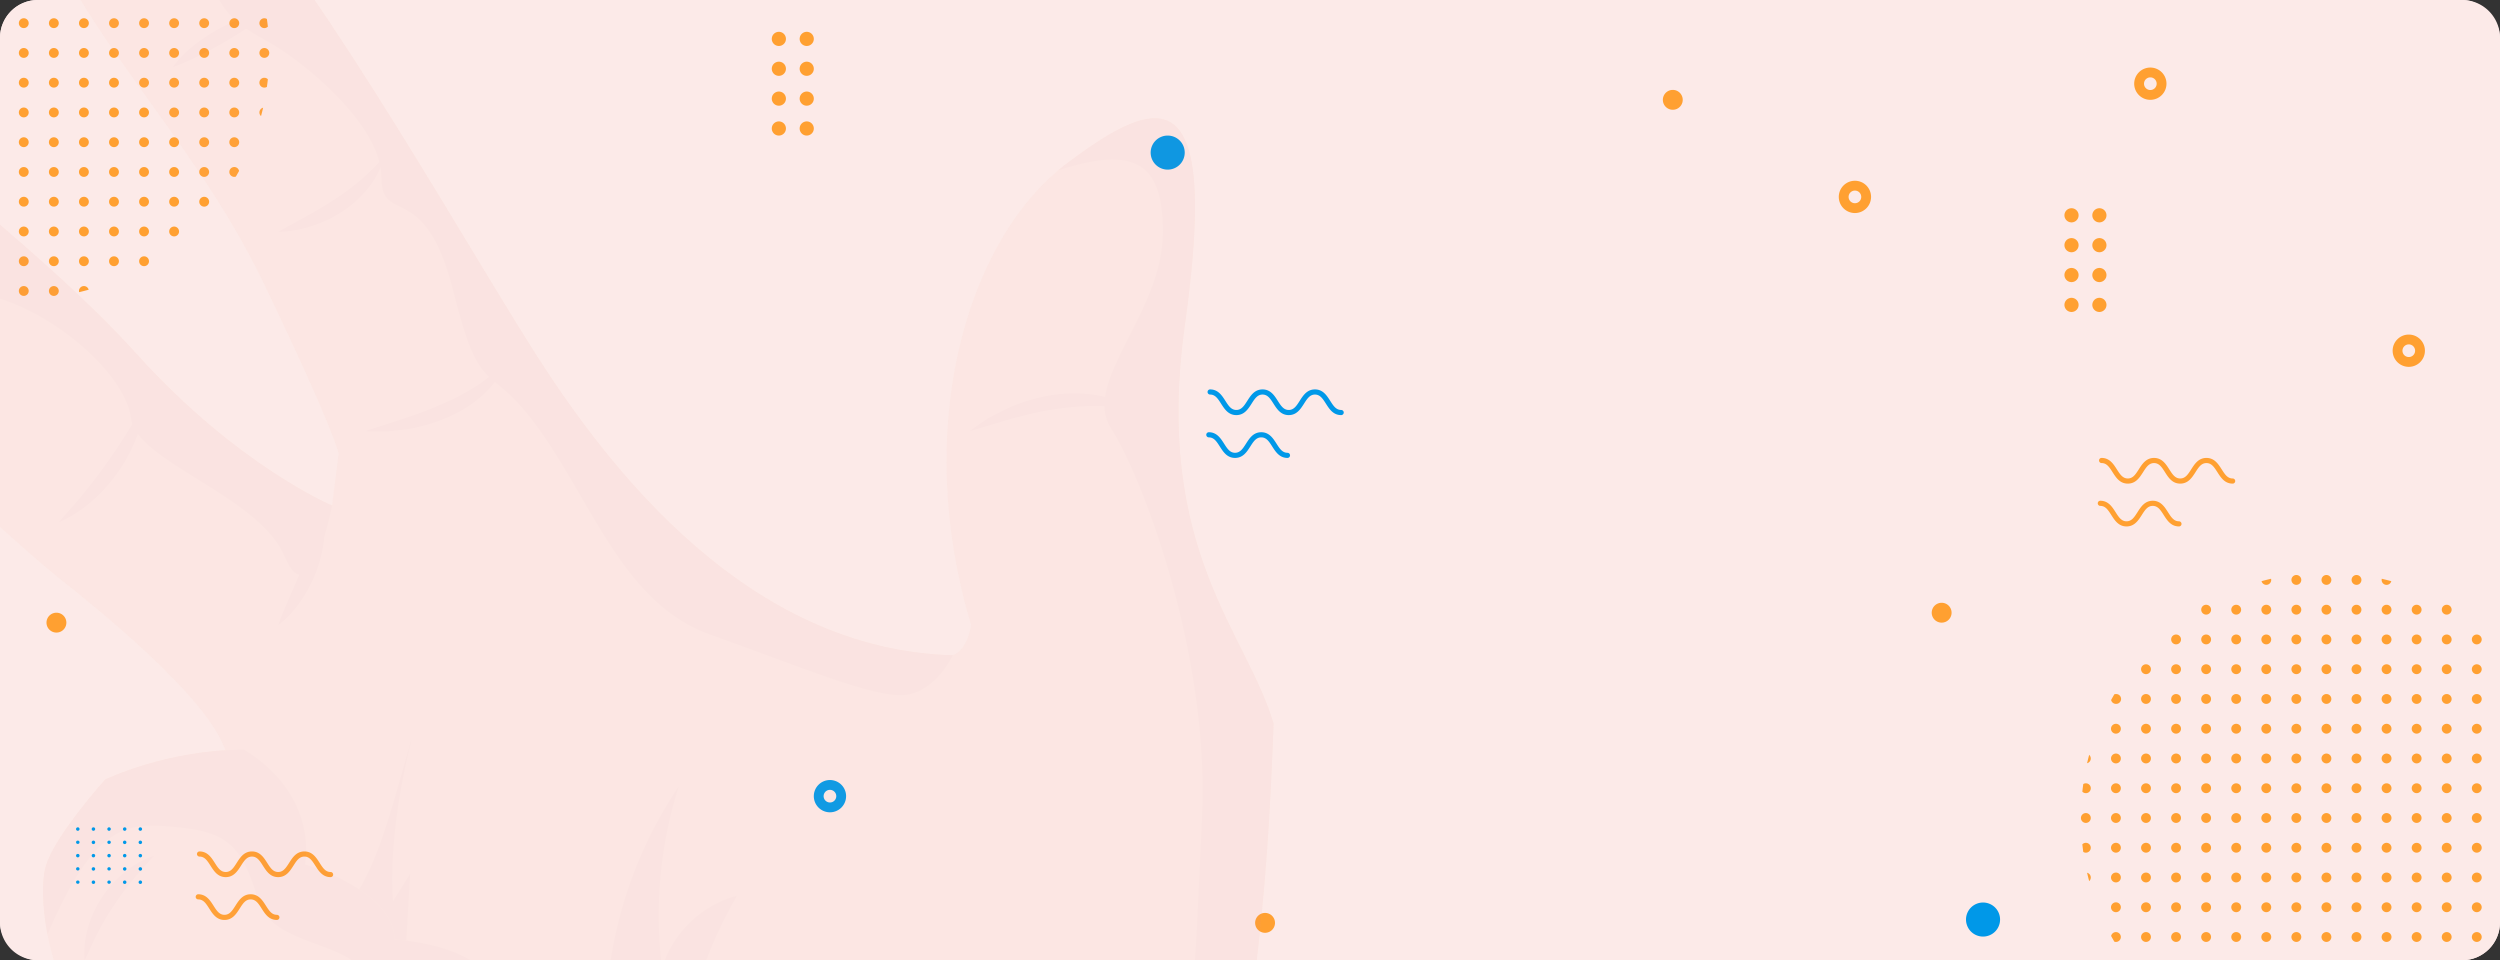 <svg xmlns="http://www.w3.org/2000/svg" xmlns:xlink="http://www.w3.org/1999/xlink" width="1320" height="507" viewBox="0 0 1320 507">
  <rect x="0" y="0" width="1320" height="507" fill="#333333" stroke="none"/>
  <defs>
    <clipPath id="clip-path">
      <rect id="Rectángulo_44551" data-name="Rectángulo 44551" width="1320" height="507" rx="20" transform="translate(144.333 70)" fill="#fceae8"/>
    </clipPath>
    <clipPath id="clip-path-2">
      <rect id="Rectángulo_44538" data-name="Rectángulo 44538" width="1369.035" height="599.53" fill="#ffa031"/>
    </clipPath>
    <clipPath id="clip-path-3">
      <path id="Trazado_598942" data-name="Trazado 598942" d="M240.01,0c-11.9.139-20.836,6.164-25.372,17.038-4.363,10.239-4.663,24.841,0,42.907,16.415,62.323,80.688,119.982,119.231,199.781,38.393,79.788,39.894,90.766,39.894,90.766l-3.451,27.4s-49.983-21.078-102.828-79.638c-52.846-58.71-151.3-131.721-176.29-151.9s-61.422-34.168-85.052,0c-8.438,12.2-7.538,26.792-1.2,42.306,11.428,27.854,40.794,58.71,66.536,84.613C111.671,313.31,201.7,396.711,225.188,415.388c23.629,18.8,76.463,61.572,87.9,89.426,8.588,20.767,23.641,52.534,26.053,105.068a379.063,379.063,0,0,1-2.863,61.884c-11.59,91.527-99.515,59.76-49.833,139.859,49.833,79.926,159.287,160.626,237.1,185.918,67.748,67.748,142.734,237.863,142.734,237.863s62.022,6.164,140.159-26.492c53.884-22.44,115.618-63.535,169.8-138.059a536.091,536.091,0,0,0,40.356-64.735C909.86,928.295,815.47,792.8,815.47,792.8c42.607-99.365,49.071-222.649,51.934-299.735-13.69-47.57-63.535-91.827-46.82-210.459,18.215-130.071-12.04-123.295-62.923-84.913-1.362,1.062-2.713,2.112-3.913,3.163C705.116,241.36,676.673,337.4,707.678,440.83c0,0-1.362,12.94-9.639,16.1-107.342-2.863-180.954-96.5-222.66-162.888C433.535,227.8,356.46,89.6,299.7,32.991,277.2,10.412,256.552.2,240.876,0Z" transform="translate(0)" fill="none"/>
    </clipPath>
    <linearGradient id="linear-gradient" x1="0.168" y1="0.939" x2="0.176" y2="0.939" gradientUnits="objectBoundingBox">
      <stop offset="0" stop-color="#f8c5a1"/>
      <stop offset="0.699" stop-color="#f9bb9a"/>
      <stop offset="1" stop-color="#fab597"/>
    </linearGradient>
    <clipPath id="clip-path-4">
      <path id="Trazado_598943" data-name="Trazado 598943" d="M125.86,39.32c-1.362,1.062-2.713,2.112-3.913,3.163,40.494-13.09,55.247-4.063,55.247,32.518,0,43.207-43.207,79.188-27.392,103.729,15.953,24.541,52.372,118.631,48.02,206.1-4.225,87.464-2.863,116.83-26.354,178.691-23.629,62.023-30.705,108.7-111.544,161.988,136.985-14.9,186.518,31.167,223.4,68.21,26.053,26.042,49.382,85.652,61.122,118.77A536.09,536.09,0,0,0,384.8,847.748C278.059,769.923,183.669,634.426,183.669,634.426c42.607-99.365,49.071-222.648,51.934-299.735-13.69-47.57-63.535-91.827-46.82-210.459,11.4-81.4,3.821-109.212-15.93-109.212-11.8,0-27.958,9.939-46.993,24.3" transform="translate(-59.924 -15.021)" fill="none"/>
    </clipPath>
    <linearGradient id="linear-gradient-2" x1="-2.129" y1="1.184" x2="-2.094" y2="1.184" gradientUnits="objectBoundingBox">
      <stop offset="0" stop-color="#f7b08a"/>
      <stop offset="0.394" stop-color="#f0a582"/>
      <stop offset="1" stop-color="#e38c72"/>
    </linearGradient>
    <clipPath id="clip-path-5">
      <path id="Trazado_598944" data-name="Trazado 598944" d="M119.448,144.48c-4.525,3.763-14.614,6.626-28.154,8.727a379.059,379.059,0,0,1-2.863,61.884C76.841,306.618-11.085,274.851,38.6,354.95c49.833,79.926,159.287,160.626,237.1,185.917,67.748,67.748,142.734,237.863,142.734,237.863s62.022,6.164,140.16-26.492c-83.1-9.489-137.147-40.656-170.426-104.791C347.071,568.26,357.9,491.785,357.9,491.785s-80.988,11.139-172.216-32.818-93.64-124.645-93.64-124.645,47.87-13.7,56.459-42.456c8.727-28.9,19.878-24.541,35.369-33.568,15.514-9.038,31.779-37.193,27.4-54.808-4.513-17.454-50.133-43.946-50.133-43.946l2.563-43.969-9.038,14.464s-3.752-32.229,10.089-86.725c-14.752,51.8-21.378,81-45.308,101.166" transform="translate(-23.508 -43.314)" fill="none"/>
    </clipPath>
    <linearGradient id="linear-gradient-3" x1="-0.416" y1="0.992" x2="-0.395" y2="0.992" xlink:href="#linear-gradient-2"/>
    <clipPath id="clip-path-6">
      <path id="Trazado_598945" data-name="Trazado 598945" d="M29.809,88.372c-4.975,7.976-18.377,29.216-11.9,47.27,2.713,7.826,10.539,23.341,23.641,39.305,11.59,14.141,27.242,28.443,47.12,37.781a112.814,112.814,0,0,0,32.668,9.327c60.21-8.277,95.891-44.257,95.891-100.4C167.994,127.516,66.99,54.5,66.99,54.5,45.3,61.43,34.911,80.546,29.809,88.372" transform="translate(-16.175 -54.504)" fill="none"/>
    </clipPath>
    <linearGradient id="linear-gradient-4" x1="-0.669" y1="2.511" x2="-0.621" y2="2.511" xlink:href="#linear-gradient"/>
    <clipPath id="clip-path-7">
      <path id="Trazado_598946" data-name="Trazado 598946" d="M43.966,0c-11.9.139-20.836,6.164-25.372,17.038C64.363,2.286,107.57,34.353,107.57,74.7c0,45.769,20.166,49.983,38.393,61.572s54.346,42.306,54.346,68.2c0,26.042,23.029.45,37.932,60.072s18.215,34.619,46.07,74.074c27.843,39.282,44.707,91.677,89.877,107.48,45.169,15.953,86.414,33.718,102.828,31.767C493.269,475.9,502,456.933,502,456.933c-107.342-2.863-180.954-96.5-222.66-162.888C237.491,227.8,160.416,89.6,103.657,32.991,81.159,10.412,60.508.2,44.832,0Z" transform="translate(-18.594)" fill="none"/>
    </clipPath>
    <linearGradient id="linear-gradient-5" x1="-0.444" y1="2.576" x2="-0.42" y2="2.576" xlink:href="#linear-gradient-2"/>
    <clipPath id="clip-path-8">
      <path id="Trazado_598947" data-name="Trazado 598947" d="M6.142,31.594C-2.3,43.8-1.4,58.386,4.941,73.9,7.792,39.72,27.208,33.106,50.4,33.106c26.792,0,70.161,30.255,81.138,60.51,11.151,30.267,25.442,50.445,59.16,59.021,33.58,8.727,70.611,41.395,73.474,64.435s67.748,40.794,81.138,73.012c13.563,32.218,25-26.954,25-26.954s-49.983-21.078-102.828-79.638c-52.846-58.71-151.3-131.721-176.29-151.9C77.156,20.27,59.53,10.885,42.572,10.885c-13.24,0-26.065,5.726-36.431,20.709" transform="translate(0 -10.885)" fill="none"/>
    </clipPath>
    <linearGradient id="linear-gradient-6" x1="0.006" y1="3.564" x2="0.037" y2="3.564" xlink:href="#linear-gradient-2"/>
    <clipPath id="clip-path-9">
      <path id="Trazado_598948" data-name="Trazado 598948" d="M29.809,88.372c-4.975,7.976-18.377,29.216-11.9,47.27,2.713,7.826,10.539,23.341,23.641,39.305C43.8,120.89,62.765,100.574,88.368,109.3c29.343,10.077,64.273,20.028,64.273,42.456,0,17.9-32.056,45.158-63.973,60.972a112.814,112.814,0,0,0,32.668,9.327c60.21-8.277,95.891-44.257,95.891-100.4C167.994,127.516,66.99,54.5,66.99,54.5,45.3,61.43,34.911,80.546,29.809,88.372" transform="translate(-16.175 -54.504)" fill="none"/>
    </clipPath>
    <linearGradient id="linear-gradient-7" x1="-0.884" y1="3.621" x2="-0.828" y2="3.621" xlink:href="#linear-gradient-2"/>
    <clipPath id="clip-path-10">
      <path id="Trazado_598949" data-name="Trazado 598949" d="M51.616,59.7S24.523,89.971,20.31,105.473c-2.262,7.826-1.812,21.979.9,35.981,2.551,14,7.526,27.554,14.6,34.63,10.839,10.828,57.509,42.745,97.253,60.372,11.89,5.264,23.179,9.177,32.818,10.978a102.411,102.411,0,0,0,66.986-11.439c12.952-7.215,22.29-16.7,25.892-26.792,3.913-10.689,6.326-23.491,2.263-35.08-5.114-14.452-20.616-26.792-56.609-30.117,0-25.58-47.27-39.582-47.27-39.582s7.976-35.681-32.056-60.522c-41.094,0-73.474,15.8-73.474,15.8" transform="translate(-18.86 -43.901)" fill="none"/>
    </clipPath>
    <linearGradient id="linear-gradient-8" x1="-0.602" y1="2.45" x2="-0.565" y2="2.45" xlink:href="#linear-gradient"/>
    <clipPath id="clip-path-11">
      <path id="Trazado_598950" data-name="Trazado 598950" d="M51.616,59.7S24.523,89.971,20.31,105.473c-2.262,7.826-1.812,21.979.9,35.981C46.49,81.983,63.956,82.444,88.347,84.7c26.5,2.413,35.38,8.588,43.819,37.943,8.277,29.355,60.072,19.416,60.072,51.483,0,25.892-30.267,49.833-59.171,62.334,11.89,5.264,23.179,9.177,32.818,10.978a102.411,102.411,0,0,0,66.986-11.439c12.952-7.215,22.29-16.7,25.892-26.792,3.913-10.689,6.326-23.491,2.263-35.08-5.114-14.452-20.616-26.792-56.609-30.117,0-25.58-47.27-39.582-47.27-39.582s7.976-35.681-32.056-60.522c-41.094,0-73.474,15.8-73.474,15.8" transform="translate(-18.86 -43.901)" fill="none"/>
    </clipPath>
    <linearGradient id="linear-gradient-9" x1="-0.878" y1="3.507" x2="-0.831" y2="3.507" xlink:href="#linear-gradient-2"/>
    <clipPath id="clip-path-12">
      <path id="Trazado_598951" data-name="Trazado 598951" d="M51.414,66.471s4.5,27.4-14.014,50.583c12.952-7.215,22.29-16.7,25.892-26.792,3.913-10.689,6.326-23.491,2.262-35.08A33.235,33.235,0,0,1,51.414,66.471" transform="translate(-37.4 -55.182)" fill="none"/>
    </clipPath>
    <linearGradient id="linear-gradient-10" x1="-6.473" y1="15.843" x2="-6.293" y2="15.843" xlink:href="#linear-gradient-2"/>
    <clipPath id="clip-path-13">
      <path id="Trazado_598952" data-name="Trazado 598952" d="M122.717,343.954a224.641,224.641,0,0,1-8.646-240.714,57.04,57.04,0,0,0-39.64,38.312,224.829,224.829,0,0,1,8.831-95.972,227.369,227.369,0,0,0,39.455,298.373" transform="translate(-44.585 -45.581)" fill="none"/>
    </clipPath>
    <linearGradient id="linear-gradient-11" x1="-2.662" y1="2.28" x2="-2.595" y2="2.28" xlink:href="#linear-gradient-2"/>
    <clipPath id="clip-path-14">
      <rect id="Rectángulo_44550" data-name="Rectángulo 44550" width="1016.59" height="1235.868" fill="none"/>
    </clipPath>
    <clipPath id="clip-path-15">
      <rect id="Rectángulo_33768" data-name="Rectángulo 33768" width="550" height="431" transform="translate(-10438 -12832)" fill="none" stroke="#707070" stroke-width="1"/>
    </clipPath>
  </defs>
  <g id="Grupo_990684" data-name="Grupo 990684" transform="translate(-144.334 -70)">
    <g id="Grupo_990571" data-name="Grupo 990571" transform="translate(0.001)">
      <rect id="Rectángulo_44537" data-name="Rectángulo 44537" width="1320" height="507" rx="20" transform="translate(144.333 70)" fill="#fceae8"/>
      <path id="Trazado_598924" data-name="Trazado 598924" d="M20,0H1300a20,20,0,0,1,20,20V487a20,20,0,0,1-20,20H20A20,20,0,0,1,0,487V20A20,20,0,0,1,20,0Z" transform="translate(144.333 70)" fill="#fceae8"/>
      <g id="Enmascarar_grupo_54" data-name="Enmascarar grupo 54" clip-path="url(#clip-path)">
        <g id="Grupo_156607" data-name="Grupo 156607" transform="translate(130.266 27.66)">
          <g id="Grupo_156606" data-name="Grupo 156606" clip-path="url(#clip-path-2)">
            <path id="Trazado_598925" data-name="Trazado 598925" d="M240.761,109.982a2.6,2.6,0,1,1-2.6,2.6,2.6,2.6,0,0,1,2.6-2.6m-18.483,2.6a2.6,2.6,0,1,0,2.6-2.6,2.6,2.6,0,0,0-2.6,2.6m-15.874,0a2.6,2.6,0,1,0,2.6-2.6,2.6,2.6,0,0,0-2.6,2.6M5.2,96.871a2.585,2.585,0,0,0-.864-1.923c-.385,1.47-.761,2.944-1.1,4.434A2.6,2.6,0,0,0,5.2,96.871m185.324,15.71a2.6,2.6,0,1,0,2.6-2.6,2.6,2.6,0,0,0-2.6,2.6M2.6,115.177a2.6,2.6,0,1,0-1.359-4.806c-.186,1.338-.356,2.678-.5,4.028a2.587,2.587,0,0,0,1.859.778m76.787-2.6a2.6,2.6,0,1,0,2.6-2.6,2.6,2.6,0,0,0-2.6,2.6m47.632,0a2.6,2.6,0,1,0,2.6-2.6,2.6,2.6,0,0,0-2.6,2.6m-15.88,0a2.6,2.6,0,1,0,2.6-2.6,2.6,2.6,0,0,0-2.6,2.6m-15.875,0a2.6,2.6,0,1,0,2.6-2.6,2.6,2.6,0,0,0-2.6,2.6m47.635,0a2.6,2.6,0,1,0,2.6-2.6,2.593,2.593,0,0,0-2.6,2.6m79.379-15.71a2.6,2.6,0,1,0,2.6-2.6,2.607,2.607,0,0,0-2.6,2.6m-63.505,15.71a2.6,2.6,0,1,0,2.6-2.6,2.6,2.6,0,0,0-2.6,2.6m15.877,0a2.6,2.6,0,1,0,2.605-2.6,2.595,2.595,0,0,0-2.605,2.6m15.877-15.71a2.6,2.6,0,1,0,2.6-2.6,2.6,2.6,0,0,0-2.6,2.6m-47.627,0a2.6,2.6,0,1,0,2.6-2.6,2.6,2.6,0,0,0-2.6,2.6m15.874,0a2.6,2.6,0,1,0,2.6-2.6,2.6,2.6,0,0,0-2.6,2.6m-127.017,0a2.6,2.6,0,1,0,2.6-2.6,2.6,2.6,0,0,0-2.6,2.6m174.649,0a2.6,2.6,0,1,0,2.6-2.6,2.6,2.6,0,0,0-2.6,2.6m31.753,0a2.6,2.6,0,1,0,2.6-2.6,2.608,2.608,0,0,0-2.6,2.6m-63.508,0a2.6,2.6,0,1,0,2.605-2.6,2.6,2.6,0,0,0-2.605,2.6m-111.143,0a2.6,2.6,0,1,0,2.6-2.6,2.607,2.607,0,0,0-2.6,2.6m-15.872,0a2.6,2.6,0,1,0,2.6-2.6,2.6,2.6,0,0,0-2.6,2.6m31.753,0a2.6,2.6,0,1,0,2.6-2.6,2.6,2.6,0,0,0-2.6,2.6m47.632,0a2.6,2.6,0,1,0,2.6-2.6,2.6,2.6,0,0,0-2.6,2.6m-31.755,0a2.6,2.6,0,1,0,2.6-2.6,2.6,2.6,0,0,0-2.6,2.6m15.875,0a2.6,2.6,0,1,0,2.6-2.6,2.606,2.606,0,0,0-2.6,2.6m-95.262,0a2.6,2.6,0,1,0,2.6-2.6,2.6,2.6,0,0,0-2.6,2.6m47.629,15.71a2.6,2.6,0,1,0,2.6-2.6,2.6,2.6,0,0,0-2.6,2.6M47.633,128.293a2.6,2.6,0,1,0,2.6-2.6,2.6,2.6,0,0,0-2.6,2.6m-31.756,0a2.6,2.6,0,1,0,2.6-2.6,2.6,2.6,0,0,0-2.6,2.6m47.629,0a2.6,2.6,0,1,0,2.6-2.6,2.6,2.6,0,0,0-2.6,2.6M2.6,146.607a2.6,2.6,0,1,0,0-5.2,2.574,2.574,0,0,0-1.859.784c.144,1.353.313,2.687.5,4.025a2.6,2.6,0,0,0,1.359.394m76.787-18.314a2.6,2.6,0,1,0,2.6-2.6,2.6,2.6,0,0,0-2.6,2.6M174.649,144a2.6,2.6,0,1,0,2.605-2.6,2.6,2.6,0,0,0-2.605,2.6m-79.385-15.71a2.6,2.6,0,1,0,2.6-2.6,2.6,2.6,0,0,0-2.6,2.6M158.772,144a2.6,2.6,0,1,0,2.6-2.6,2.6,2.6,0,0,0-2.6,2.6m63.505,0a2.6,2.6,0,1,0,2.6-2.6,2.607,2.607,0,0,0-2.6,2.6m-31.752,0a2.6,2.6,0,1,0,2.6-2.6,2.6,2.6,0,0,0-2.6,2.6m47.632,0a2.6,2.6,0,1,0,2.6-2.6,2.608,2.608,0,0,0-2.6,2.6M206.4,144a2.6,2.6,0,1,0,2.6-2.6,2.6,2.6,0,0,0-2.6,2.6M31.755,128.293a2.6,2.6,0,1,0,2.6-2.6,2.6,2.6,0,0,0-2.6,2.6M0,128.293a2.6,2.6,0,1,0,2.6-2.6,2.6,2.6,0,0,0-2.6,2.6m15.877-15.712a2.6,2.6,0,1,0,2.6-2.6,2.6,2.6,0,0,0-2.6,2.6m222.28,15.712a2.6,2.6,0,1,0,2.6-2.6,2.6,2.6,0,0,0-2.6,2.6m-15.88,0a2.6,2.6,0,1,0,2.6-2.6,2.6,2.6,0,0,0-2.6,2.6M31.755,112.581a2.6,2.6,0,1,0,2.6-2.6,2.594,2.594,0,0,0-2.6,2.6m15.878,0a2.6,2.6,0,1,0,2.6-2.6,2.6,2.6,0,0,0-2.6,2.6M142.9,128.293a2.6,2.6,0,1,0,2.6-2.6,2.6,2.6,0,0,0-2.6,2.6m15.874,0a2.6,2.6,0,1,0,2.6-2.6,2.6,2.6,0,0,0-2.6,2.6m-47.633,0a2.6,2.6,0,1,0,2.6-2.6,2.6,2.6,0,0,0-2.6,2.6m95.265,0a2.6,2.6,0,1,0,2.6-2.6,2.6,2.6,0,0,0-2.6,2.6m-79.385,0a2.6,2.6,0,1,0,2.6-2.6,2.6,2.6,0,0,0-2.6,2.6m63.507,0a2.6,2.6,0,1,0,2.6-2.6,2.6,2.6,0,0,0-2.6,2.6m-15.877,0a2.6,2.6,0,1,0,2.605-2.6,2.6,2.6,0,0,0-2.605,2.6M79.387,18.314a2.6,2.6,0,1,0,2.6-2.6,2.594,2.594,0,0,0-2.6,2.6M206.4,65.446a2.6,2.6,0,1,0,2.6-2.6,2.592,2.592,0,0,0-2.6,2.6M127.018,34.027a2.6,2.6,0,1,0,2.6-2.6,2.6,2.6,0,0,0-2.6,2.6m-31.755,0a2.6,2.6,0,1,0,2.6-2.6,2.6,2.6,0,0,0-2.6,2.6m15.875,0a2.6,2.6,0,1,0,2.6-2.6,2.6,2.6,0,0,0-2.6,2.6m47.633,0a2.6,2.6,0,1,0,2.6-2.6,2.6,2.6,0,0,0-2.6,2.6m31.753,0a2.6,2.6,0,1,0,2.6-2.6,2.6,2.6,0,0,0-2.6,2.6m21.077,0a2.6,2.6,0,1,0-2.6,2.6,2.6,2.6,0,0,0,2.6-2.6M161.371,5.207a2.6,2.6,0,0,0,2.508-1.95c-1.664-.451-3.333-.881-5.029-1.27a2.749,2.749,0,0,0-.079.618,2.6,2.6,0,0,0,2.6,2.6m79.39,183.326a2.6,2.6,0,1,0,0,5.2,2.4,2.4,0,0,0,.839-.154c.583-.984,1.155-1.979,1.7-2.985a2.6,2.6,0,0,0-2.536-2.063M79.387,34.027a2.6,2.6,0,1,0,2.6-2.6,2.6,2.6,0,0,0-2.6,2.6m95.262,0a2.6,2.6,0,1,0,2.605-2.6,2.6,2.6,0,0,0-2.605,2.6m-127.015,0a2.6,2.6,0,1,0,2.6-2.6,2.6,2.6,0,0,0-2.6,2.6m15.872,0a2.6,2.6,0,1,0,2.6-2.6,2.607,2.607,0,0,0-2.6,2.6m79.393,0a2.6,2.6,0,1,0,2.6-2.6,2.6,2.6,0,0,0-2.6,2.6m47.627-15.713a2.6,2.6,0,1,0,2.6-2.6,2.595,2.595,0,0,0-2.6,2.6M111.139,2.605A2.6,2.6,0,1,0,113.739,0a2.6,2.6,0,0,0-2.6,2.605m63.51,15.709a2.6,2.6,0,1,0,2.605-2.6,2.594,2.594,0,0,0-2.605,2.6m-111.143,0a2.6,2.6,0,1,0,2.6-2.6,2.6,2.6,0,0,0-2.6,2.6M127.018,2.605A2.6,2.6,0,1,0,129.618,0a2.6,2.6,0,0,0-2.6,2.605m15.88,0A2.6,2.6,0,1,0,145.494,0a2.6,2.6,0,0,0-2.6,2.605m-45.037,2.6a2.6,2.6,0,0,0,2.6-2.6,2.143,2.143,0,0,0-.085-.618c-1.691.389-3.356.819-5.017,1.27a2.592,2.592,0,0,0,2.5,1.95m13.278,13.106a2.6,2.6,0,1,0,2.6-2.6,2.6,2.6,0,0,0-2.6,2.6m-15.875,0a2.6,2.6,0,1,0,2.6-2.6,2.6,2.6,0,0,0-2.6,2.6M142.9,144a2.6,2.6,0,1,0,2.6-2.6,2.6,2.6,0,0,0-2.6,2.6m0-125.689a2.6,2.6,0,1,0,2.6-2.6,2.592,2.592,0,0,0-2.6,2.6m15.874,0a2.6,2.6,0,1,0,2.6-2.6,2.594,2.594,0,0,0-2.6,2.6m-31.753,0a2.6,2.6,0,1,0,2.6-2.6,2.594,2.594,0,0,0-2.6,2.6m111.139,62.85a2.6,2.6,0,1,0,2.6-2.6,2.6,2.6,0,0,0-2.6,2.6m-79.385,0a2.6,2.6,0,1,0,2.6-2.6,2.6,2.6,0,0,0-2.6,2.6m-15.874,0a2.6,2.6,0,1,0,2.6-2.6,2.6,2.6,0,0,0-2.6,2.6m31.75,0a2.6,2.6,0,1,0,2.605-2.6,2.6,2.6,0,0,0-2.605,2.6m15.877,0a2.6,2.6,0,1,0,2.6-2.6,2.6,2.6,0,0,0-2.6,2.6m15.878,0a2.6,2.6,0,1,0,2.6-2.6,2.6,2.6,0,0,0-2.6,2.6m-79.385,0a2.6,2.6,0,1,0,2.6-2.6,2.6,2.6,0,0,0-2.6,2.6m-95.263,0a2.6,2.6,0,1,0,2.6-2.6,2.6,2.6,0,0,0-2.6,2.6m15.878,0a2.6,2.6,0,1,0,2.6-2.6,2.6,2.6,0,0,0-2.6,2.6m15.872,0a2.6,2.6,0,1,0,2.6-2.6,2.6,2.6,0,0,0-2.6,2.6m-47.629,0a2.6,2.6,0,1,0,2.6-2.6,2.6,2.6,0,0,0-2.6,2.6m95.262,0a2.6,2.6,0,1,0,2.6-2.6,2.6,2.6,0,0,0-2.6,2.6m-31.752,0a2.6,2.6,0,1,0,2.6-2.6,2.6,2.6,0,0,0-2.6,2.6m15.877,0a2.6,2.6,0,1,0,2.6-2.6,2.6,2.6,0,0,0-2.6,2.6M222.277,65.446a2.6,2.6,0,1,0,2.6-2.6,2.595,2.595,0,0,0-2.6,2.6m-63.505,0a2.6,2.6,0,1,0,2.6-2.6,2.591,2.591,0,0,0-2.6,2.6m-15.874,0a2.6,2.6,0,1,0,2.6-2.6,2.589,2.589,0,0,0-2.6,2.6m79.379,15.718a2.6,2.6,0,1,0,2.6-2.6,2.6,2.6,0,0,0-2.6,2.6M111.139,65.446a2.6,2.6,0,1,0,2.6-2.6,2.594,2.594,0,0,0-2.6,2.6m79.387,0a2.6,2.6,0,1,0,2.6-2.6,2.592,2.592,0,0,0-2.6,2.6m-15.877,0a2.6,2.6,0,1,0,2.605-2.6,2.591,2.591,0,0,0-2.605,2.6m-47.63,0a2.6,2.6,0,1,0,2.6-2.6,2.591,2.591,0,0,0-2.6,2.6m-79.385,0a2.6,2.6,0,1,0,2.6-2.6,2.592,2.592,0,0,0-2.6,2.6m-15.878,0a2.6,2.6,0,1,0,2.6-2.6,2.59,2.59,0,0,0-2.6,2.6m47.632,0a2.6,2.6,0,1,0,2.6-2.6,2.591,2.591,0,0,0-2.6,2.6m-15.881,0a2.6,2.6,0,1,0,2.6-2.6,2.6,2.6,0,0,0-2.6,2.6m31.758,0a2.6,2.6,0,1,0,2.6-2.6,2.593,2.593,0,0,0-2.6,2.6m52.83,172.826a2.6,2.6,0,1,0-2.6,2.6,2.6,2.6,0,0,0,2.6-2.6M68.71,49.737a2.6,2.6,0,1,0-2.6,2.6,2.6,2.6,0,0,0,2.6-2.6m187.925,60.245a2.6,2.6,0,1,0,1.856,4.417c-.142-1.356-.312-2.69-.5-4.028a2.591,2.591,0,0,0-1.358-.389M84.587,49.737a2.6,2.6,0,1,0-2.6,2.6,2.6,2.6,0,0,0,2.6-2.6m15.874,0a2.6,2.6,0,1,0-2.6,2.6,2.6,2.6,0,0,0,2.6-2.6m137.7,15.709a2.6,2.6,0,0,0,5.139.539c-.542-1-1.114-2-1.7-2.985a2.551,2.551,0,0,0-.839-.153,2.6,2.6,0,0,0-2.6,2.6m15.877,31.425a2.6,2.6,0,0,0,1.957,2.511c-.335-1.49-.708-2.964-1.1-4.434a2.582,2.582,0,0,0-.861,1.923M52.833,49.737a2.6,2.6,0,1,0-2.6,2.6,2.6,2.6,0,0,0,2.6-2.6m127.015,0a2.6,2.6,0,1,0-2.595,2.6,2.6,2.6,0,0,0,2.595-2.6m15.877,0a2.6,2.6,0,1,0-2.6,2.6,2.6,2.6,0,0,0,2.6-2.6m15.877,0a2.6,2.6,0,1,0-2.6,2.6,2.6,2.6,0,0,0,2.6-2.6m-47.629,0a2.6,2.6,0,1,0-2.6,2.6,2.6,2.6,0,0,0,2.6-2.6m-31.753,0a2.6,2.6,0,1,0-2.6,2.6,2.6,2.6,0,0,0,2.6-2.6m15.874,0a2.6,2.6,0,1,0-2.6,2.6,2.6,2.6,0,0,0,2.6-2.6m-31.753,0a2.6,2.6,0,1,0-2.6,2.6,2.6,2.6,0,0,0,2.6-2.6m-5.2,157.116a2.6,2.6,0,1,0,2.6-2.605,2.6,2.6,0,0,0-2.6,2.605m15.88,0a2.6,2.6,0,1,0,2.6-2.605,2.6,2.6,0,0,0-2.6,2.605m-31.755,0a2.6,2.6,0,1,0,2.6-2.605,2.6,2.6,0,0,0-2.6,2.605m63.508,0a2.6,2.6,0,1,0,2.6-2.605,2.6,2.6,0,0,0-2.6,2.605m-79.385,0a2.6,2.6,0,1,0,2.6-2.605,2.6,2.6,0,0,0-2.6,2.605m63.511,0a2.6,2.6,0,1,0,2.6-2.605,2.6,2.6,0,0,0-2.6,2.605m113.736-81.161a2.6,2.6,0,1,0,2.6,2.6,2.6,2.6,0,0,0-2.6-2.6M63.505,206.853a2.6,2.6,0,1,0,2.6-2.605,2.606,2.606,0,0,0-2.6,2.605m190.528-47.138a2.578,2.578,0,0,0,.861,1.921c.387-1.467.761-2.944,1.1-4.428a2.586,2.586,0,0,0-1.957,2.507m2.6-18.311a2.6,2.6,0,1,0,1.358,4.809c.186-1.338.356-2.672.5-4.025a2.58,2.58,0,0,0-1.856-.784m-29.159,65.449a2.6,2.6,0,1,0-2.6,2.6,2.6,2.6,0,0,0,2.6-2.6m-195.721,0a2.6,2.6,0,1,0,2.6-2.605,2.6,2.6,0,0,0-2.6,2.605m15.878,0a2.6,2.6,0,1,0,2.6-2.605,2.6,2.6,0,0,0-2.6,2.605m148.092,31.419a2.6,2.6,0,1,0-2.6,2.6,2.6,2.6,0,0,0,2.6-2.6M100.46,222.563a2.6,2.6,0,1,0-2.6,2.6,2.6,2.6,0,0,0,2.6-2.6m15.88,0a2.6,2.6,0,1,0-2.6,2.6,2.608,2.608,0,0,0,2.6-2.6m31.753,0a2.6,2.6,0,1,0-2.6,2.6,2.606,2.606,0,0,0,2.6-2.6m-15.874,0a2.6,2.6,0,1,0-2.6,2.6,2.607,2.607,0,0,0,2.6-2.6m-63.51,0a2.6,2.6,0,1,0-2.6,2.6,2.607,2.607,0,0,0,2.6-2.6m105.939-15.71a2.6,2.6,0,1,0,2.605-2.605,2.6,2.6,0,0,0-2.605,2.605m-90.062,15.71a2.6,2.6,0,1,0-2.6,2.6,2.6,2.6,0,0,0,2.6-2.6m-36.953,0a2.6,2.6,0,1,0,2.6-2.608,2.6,2.6,0,0,0-2.6,2.608m163.969,0a2.6,2.6,0,1,0-2.6,2.6,2.6,2.6,0,0,0,2.6-2.6M100.46,253.985a2.592,2.592,0,0,0-5.1-.662c1.661.453,3.333.889,5.017,1.279a2.158,2.158,0,0,0,.085-.618M127.018,144a2.6,2.6,0,1,0,2.6-2.6,2.6,2.6,0,0,0-2.6,2.6m52.83,78.56a2.6,2.6,0,1,0-2.595,2.6,2.606,2.606,0,0,0,2.595-2.6m-15.875,0a2.6,2.6,0,1,0-2.6,2.6,2.608,2.608,0,0,0,2.6-2.6m-2.6,28.82a2.6,2.6,0,0,0-2.6,2.6,2.772,2.772,0,0,0,.079.618c1.7-.391,3.365-.827,5.029-1.279a2.6,2.6,0,0,0-2.508-1.941m-34.353,2.6a2.6,2.6,0,1,0,2.6-2.6,2.6,2.6,0,0,0-2.6,2.6M227.476,49.737a2.6,2.6,0,1,0-2.6,2.6,2.594,2.594,0,0,0,2.6-2.6M111.139,253.985a2.6,2.6,0,1,0,2.6-2.6,2.6,2.6,0,0,0-2.6,2.6m36.955,0a2.6,2.6,0,1,0-2.6,2.6,2.6,2.6,0,0,0,2.6-2.6m31.755-15.713a2.6,2.6,0,1,0-2.595,2.6,2.6,2.6,0,0,0,2.595-2.6M18.474,68.042A2.6,2.6,0,1,0,17.628,63q-.863,1.485-1.692,2.985a2.6,2.6,0,0,0,2.539,2.057m13.281-18.3a2.6,2.6,0,1,0,2.6-2.6,2.6,2.6,0,0,0-2.6,2.6M132.22,238.272a2.6,2.6,0,1,0-2.6,2.6,2.6,2.6,0,0,0,2.6-2.6m-47.633,0a2.6,2.6,0,1,0-2.6,2.6,2.6,2.6,0,0,0,2.6-2.6m31.753,0a2.6,2.6,0,1,0-2.6,2.6,2.6,2.6,0,0,0,2.6-2.6m47.633,0a2.6,2.6,0,1,0-2.6,2.6,2.6,2.6,0,0,0,2.6-2.6m-63.513,0a2.6,2.6,0,1,0-2.6,2.6,2.6,2.6,0,0,0,2.6-2.6m-31.75,0a2.6,2.6,0,1,0-2.6,2.6,2.6,2.6,0,0,0,2.6-2.6m127.015-15.709a2.6,2.6,0,1,0-2.6,2.6,2.607,2.607,0,0,0,2.6-2.6M79.387,159.715a2.6,2.6,0,1,0,2.6-2.6,2.6,2.6,0,0,0-2.6,2.6m15.877,0a2.6,2.6,0,1,0,2.6-2.6,2.6,2.6,0,0,0-2.6,2.6m-31.758,0a2.6,2.6,0,1,0,2.6-2.6,2.6,2.6,0,0,0-2.6,2.6m63.513,0a2.6,2.6,0,1,0,2.6-2.6,2.6,2.6,0,0,0-2.6,2.6m15.88,0a2.6,2.6,0,1,0,2.6-2.6,2.595,2.595,0,0,0-2.6,2.6m-95.265,0a2.6,2.6,0,1,0,2.6-2.6,2.6,2.6,0,0,0-2.6,2.6m63.505,0a2.6,2.6,0,1,0,2.6-2.6,2.6,2.6,0,0,0-2.6,2.6m111.139,15.71a2.6,2.6,0,1,0,2.6-2.6,2.6,2.6,0,0,0-2.6,2.6M31.755,159.715a2.6,2.6,0,1,0,2.6-2.6,2.6,2.6,0,0,0-2.6,2.6M206.4,175.425a2.6,2.6,0,1,0,2.6-2.6,2.6,2.6,0,0,0-2.6,2.6m31.753,0a2.6,2.6,0,1,0,2.6-2.6,2.6,2.6,0,0,0-2.6,2.6m-222.28-15.71a2.6,2.6,0,1,0,2.6-2.6,2.6,2.6,0,0,0-2.6,2.6m-10.675,0a2.584,2.584,0,0,0-1.962-2.507c.336,1.484.713,2.961,1.1,4.428a2.581,2.581,0,0,0,.864-1.921M31.755,144a2.6,2.6,0,1,0,2.6-2.6,2.6,2.6,0,0,0-2.6,2.6m47.632,0a2.6,2.6,0,1,0,2.6-2.6,2.6,2.6,0,0,0-2.6,2.6m111.139,31.422a2.6,2.6,0,1,0,2.6-2.6,2.6,2.6,0,0,0-2.6,2.6M47.633,144a2.6,2.6,0,1,0,2.6-2.6,2.6,2.6,0,0,0-2.6,2.6m111.139,15.712a2.6,2.6,0,1,0,2.6-2.6,2.6,2.6,0,0,0-2.6,2.6M95.263,144a2.6,2.6,0,1,0,2.6-2.6,2.605,2.605,0,0,0-2.6,2.6m15.875,0a2.6,2.6,0,1,0,2.6-2.6,2.606,2.606,0,0,0-2.6,2.6m-47.633,0a2.6,2.6,0,1,0,2.6-2.6,2.607,2.607,0,0,0-2.6,2.6m127.02,15.712a2.6,2.6,0,1,0,2.6-2.6,2.6,2.6,0,0,0-2.6,2.6m15.878,0a2.6,2.6,0,1,0,2.6-2.6,2.6,2.6,0,0,0-2.6,2.6m-31.755,0a2.6,2.6,0,1,0,2.605-2.6,2.6,2.6,0,0,0-2.605,2.6M15.877,144a2.6,2.6,0,1,0,2.6-2.6,2.605,2.605,0,0,0-2.6,2.6m222.28,15.712a2.6,2.6,0,1,0,2.6-2.6,2.6,2.6,0,0,0-2.6,2.6m-15.88,0a2.6,2.6,0,1,0,2.6-2.6,2.6,2.6,0,0,0-2.6,2.6M206.4,191.137a2.6,2.6,0,1,0,2.6-2.6,2.6,2.6,0,0,0-2.6,2.6m-63.505,0a2.6,2.6,0,1,0,2.6-2.6,2.594,2.594,0,0,0-2.6,2.6m-15.88,0a2.6,2.6,0,1,0,2.6-2.6,2.6,2.6,0,0,0-2.6,2.6m31.753,0a2.6,2.6,0,1,0,2.6-2.6,2.6,2.6,0,0,0-2.6,2.6m-47.633,0a2.6,2.6,0,1,0,2.6-2.6,2.6,2.6,0,0,0-2.6,2.6m63.51,0a2.6,2.6,0,1,0,2.605-2.6,2.6,2.6,0,0,0-2.605,2.6m15.877,0a2.6,2.6,0,1,0,2.6-2.6,2.6,2.6,0,0,0-2.6,2.6m-158.77,0a2.6,2.6,0,1,0,2.6-2.6,2.6,2.6,0,0,0-2.6,2.6m15.878,0a2.6,2.6,0,1,0,2.6-2.6,2.6,2.6,0,0,0-2.6,2.6m47.63,0a2.6,2.6,0,1,0,2.6-2.6,2.6,2.6,0,0,0-2.6,2.6m95.262,15.716a2.6,2.6,0,1,0,2.6-2.605,2.6,2.6,0,0,0-2.6,2.605m31.752-15.716a2.6,2.6,0,1,0,2.6-2.6,2.6,2.6,0,0,0-2.6,2.6m-142.891,0a2.6,2.6,0,1,0,2.6-2.6,2.6,2.6,0,0,0-2.6,2.6m-15.881,0a2.6,2.6,0,1,0,2.6-2.6,2.6,2.6,0,0,0-2.6,2.6m-31.75-15.712a2.6,2.6,0,1,0,2.6-2.6,2.594,2.594,0,0,0-2.6,2.6m95.263,0a2.6,2.6,0,1,0,2.6-2.6,2.6,2.6,0,0,0-2.6,2.6m-15.88,0a2.6,2.6,0,1,0,2.6-2.6,2.6,2.6,0,0,0-2.6,2.6m-15.875,0a2.6,2.6,0,1,0,2.6-2.6,2.6,2.6,0,0,0-2.6,2.6m63.508,0a2.6,2.6,0,1,0,2.6-2.6,2.6,2.6,0,0,0-2.6,2.6m-15.874,0a2.6,2.6,0,1,0,2.6-2.6,2.593,2.593,0,0,0-2.6,2.6m-63.511,0a2.6,2.6,0,1,0,2.6-2.6,2.6,2.6,0,0,0-2.6,2.6M206.4,206.853a2.6,2.6,0,1,0,2.6-2.605,2.6,2.6,0,0,0-2.6,2.605M21.078,191.137a2.6,2.6,0,0,0-5.142-.54q.827,1.51,1.692,2.985a2.46,2.46,0,0,0,.846.154,2.6,2.6,0,0,0,2.6-2.6m-5.2-15.712a2.6,2.6,0,1,0,2.6-2.6,2.6,2.6,0,0,0-2.6,2.6m158.772,0a2.6,2.6,0,1,0,2.605-2.6,2.6,2.6,0,0,0-2.605,2.6m-127.015,0a2.6,2.6,0,1,0,2.6-2.6,2.6,2.6,0,0,0-2.6,2.6m15.872,0a2.6,2.6,0,1,0,2.6-2.6,2.6,2.6,0,0,0-2.6,2.6" transform="translate(-103 -58)" fill="#ffa031"/>
            <path id="Trazado_598926" data-name="Trazado 598926" d="M973.883,336.528a2.6,2.6,0,1,1-2.6,2.6,2.6,2.6,0,0,1,2.6-2.6m-18.482,2.6a2.6,2.6,0,1,0,2.6-2.6,2.6,2.6,0,0,0-2.6,2.6m-15.874,0a2.6,2.6,0,1,0,2.6-2.6,2.595,2.595,0,0,0-2.6,2.6m-201.2-15.71a2.584,2.584,0,0,0-.864-1.921c-.385,1.47-.761,2.943-1.1,4.434a2.6,2.6,0,0,0,1.96-2.513m185.324,15.71a2.6,2.6,0,1,0,2.6-2.6,2.6,2.6,0,0,0-2.6,2.6m-187.926,2.6a2.6,2.6,0,1,0-1.361-4.806c-.185,1.338-.354,2.679-.5,4.028a2.583,2.583,0,0,0,1.859.778m76.786-2.6a2.6,2.6,0,1,0,2.6-2.6,2.6,2.6,0,0,0-2.6,2.6m47.633,0a2.6,2.6,0,1,0,2.6-2.6,2.6,2.6,0,0,0-2.6,2.6m-15.88,0a2.6,2.6,0,1,0,2.6-2.6,2.6,2.6,0,0,0-2.6,2.6m-15.875,0a2.6,2.6,0,1,0,2.6-2.6,2.6,2.6,0,0,0-2.6,2.6m47.635,0a2.6,2.6,0,1,0,2.6-2.6,2.593,2.593,0,0,0-2.6,2.6m79.381-15.71a2.6,2.6,0,1,0,2.6-2.6,2.606,2.606,0,0,0-2.6,2.6M891.9,339.127a2.6,2.6,0,1,0,2.6-2.6,2.594,2.594,0,0,0-2.6,2.6m15.875,0a2.6,2.6,0,1,0,2.605-2.6,2.595,2.595,0,0,0-2.605,2.6m15.877-15.71a2.6,2.6,0,1,0,2.6-2.6,2.6,2.6,0,0,0-2.6,2.6m-47.627,0a2.6,2.6,0,1,0,2.6-2.6,2.6,2.6,0,0,0-2.6,2.6m15.875,0a2.6,2.6,0,1,0,2.6-2.6,2.6,2.6,0,0,0-2.6,2.6m-127.018,0a2.6,2.6,0,1,0,2.6-2.6,2.6,2.6,0,0,0-2.6,2.6m174.65,0a2.6,2.6,0,1,0,2.6-2.6,2.6,2.6,0,0,0-2.6,2.6m31.752,0a2.6,2.6,0,1,0,2.6-2.6,2.608,2.608,0,0,0-2.6,2.6m-63.508,0a2.6,2.6,0,1,0,2.605-2.6,2.6,2.6,0,0,0-2.605,2.6m-111.143,0a2.6,2.6,0,1,0,2.6-2.6,2.607,2.607,0,0,0-2.6,2.6m-15.871,0a2.6,2.6,0,1,0,2.6-2.6,2.6,2.6,0,0,0-2.6,2.6m31.75,0a2.6,2.6,0,1,0,2.6-2.6,2.6,2.6,0,0,0-2.6,2.6m47.633,0a2.6,2.6,0,1,0,2.6-2.6,2.6,2.6,0,0,0-2.6,2.6m-31.755,0a2.6,2.6,0,1,0,2.6-2.6,2.6,2.6,0,0,0-2.6,2.6m15.875,0a2.6,2.6,0,1,0,2.6-2.6,2.606,2.606,0,0,0-2.6,2.6m-95.262,0a2.6,2.6,0,1,0,2.6-2.6,2.6,2.6,0,0,0-2.6,2.6m47.629,15.71a2.6,2.6,0,1,0,2.6-2.6,2.6,2.6,0,0,0-2.6,2.6M780.757,354.84a2.6,2.6,0,1,0,2.6-2.6,2.6,2.6,0,0,0-2.6,2.6m-31.758,0a2.6,2.6,0,1,0,2.6-2.6,2.6,2.6,0,0,0-2.6,2.6m47.629,0a2.6,2.6,0,1,0,2.6-2.6,2.6,2.6,0,0,0-2.6,2.6m-60.906,18.314a2.6,2.6,0,1,0,0-5.2,2.577,2.577,0,0,0-1.859.786c.144,1.352.313,2.686.5,4.024a2.618,2.618,0,0,0,1.361.4m76.786-18.314a2.6,2.6,0,1,0,2.6-2.6,2.6,2.6,0,0,0-2.6,2.6m95.263,15.709a2.6,2.6,0,1,0,2.605-2.6,2.6,2.6,0,0,0-2.605,2.6M828.385,354.84a2.6,2.6,0,1,0,2.6-2.6,2.6,2.6,0,0,0-2.6,2.6m63.51,15.709a2.6,2.6,0,1,0,2.6-2.6,2.6,2.6,0,0,0-2.6,2.6m63.505,0a2.6,2.6,0,1,0,2.6-2.6,2.607,2.607,0,0,0-2.6,2.6m-31.753,0a2.6,2.6,0,1,0,2.6-2.6,2.607,2.607,0,0,0-2.6,2.6m47.632,0a2.6,2.6,0,1,0,2.6-2.6,2.61,2.61,0,0,0-2.6,2.6m-31.752,0a2.6,2.6,0,1,0,2.6-2.6,2.6,2.6,0,0,0-2.6,2.6M764.877,354.84a2.6,2.6,0,1,0,2.6-2.6,2.6,2.6,0,0,0-2.6,2.6m-31.755,0a2.6,2.6,0,1,0,2.6-2.6,2.6,2.6,0,0,0-2.6,2.6M749,339.127a2.6,2.6,0,1,0,2.6-2.6,2.6,2.6,0,0,0-2.6,2.6m222.28,15.713a2.6,2.6,0,1,0,2.6-2.6,2.6,2.6,0,0,0-2.6,2.6m-15.878,0a2.6,2.6,0,1,0,2.6-2.6,2.6,2.6,0,0,0-2.6,2.6M764.877,339.127a2.6,2.6,0,1,0,2.6-2.6,2.594,2.594,0,0,0-2.6,2.6m15.88,0a2.6,2.6,0,1,0,2.6-2.6,2.594,2.594,0,0,0-2.6,2.6M876.02,354.84a2.6,2.6,0,1,0,2.6-2.6,2.6,2.6,0,0,0-2.6,2.6m15.875,0a2.6,2.6,0,1,0,2.6-2.6,2.6,2.6,0,0,0-2.6,2.6m-47.635,0a2.6,2.6,0,1,0,2.6-2.6,2.6,2.6,0,0,0-2.6,2.6m95.266,0a2.6,2.6,0,1,0,2.6-2.6,2.6,2.6,0,0,0-2.6,2.6m-79.387,0a2.6,2.6,0,1,0,2.6-2.6,2.6,2.6,0,0,0-2.6,2.6m63.507,0a2.6,2.6,0,1,0,2.6-2.6,2.6,2.6,0,0,0-2.6,2.6m-15.877,0a2.6,2.6,0,1,0,2.605-2.6,2.6,2.6,0,0,0-2.605,2.6M812.507,244.861a2.6,2.6,0,1,0,2.6-2.6,2.6,2.6,0,0,0-2.6,2.6m127.02,47.132a2.6,2.6,0,1,0,2.6-2.6,2.59,2.59,0,0,0-2.6,2.6M860.14,260.574a2.6,2.6,0,1,0,2.6-2.605,2.6,2.6,0,0,0-2.6,2.605m-31.755,0a2.6,2.6,0,1,0,2.6-2.605,2.605,2.605,0,0,0-2.6,2.605m15.875,0a2.6,2.6,0,1,0,2.6-2.605,2.606,2.606,0,0,0-2.6,2.605m47.635,0a2.6,2.6,0,1,0,2.6-2.605,2.6,2.6,0,0,0-2.6,2.605m31.752,0a2.6,2.6,0,1,0,2.6-2.605,2.605,2.605,0,0,0-2.6,2.605m21.077,0a2.6,2.6,0,1,0-2.6,2.6,2.6,2.6,0,0,0,2.6-2.6m-50.231-28.82A2.6,2.6,0,0,0,897,229.8c-1.664-.451-3.333-.881-5.029-1.27a2.65,2.65,0,0,0-.077.618,2.6,2.6,0,0,0,2.6,2.6m79.39,183.324a2.6,2.6,0,1,0,0,5.2,2.419,2.419,0,0,0,.84-.156c.581-.982,1.154-1.977,1.7-2.985a2.6,2.6,0,0,0-2.536-2.063m-161.376-154.5a2.6,2.6,0,1,0,2.6-2.605,2.6,2.6,0,0,0-2.6,2.605m95.263,0a2.6,2.6,0,1,0,2.605-2.605,2.6,2.6,0,0,0-2.605,2.605m-127.014,0a2.6,2.6,0,1,0,2.6-2.605,2.6,2.6,0,0,0-2.6,2.605m15.871,0a2.6,2.6,0,1,0,2.6-2.605,2.607,2.607,0,0,0-2.6,2.605m79.393,0a2.6,2.6,0,1,0,2.6-2.605,2.6,2.6,0,0,0-2.6,2.605m47.627-15.713a2.6,2.6,0,1,0,2.6-2.6,2.6,2.6,0,0,0-2.6,2.6m-79.387-15.709a2.6,2.6,0,1,0,2.6-2.605,2.6,2.6,0,0,0-2.6,2.605m63.51,15.709a2.6,2.6,0,1,0,2.605-2.6,2.595,2.595,0,0,0-2.605,2.6m-111.143,0a2.6,2.6,0,1,0,2.6-2.6,2.6,2.6,0,0,0-2.6,2.6m63.513-15.709a2.6,2.6,0,1,0,2.6-2.605,2.6,2.6,0,0,0-2.6,2.605m15.88,0a2.6,2.6,0,1,0,2.6-2.605,2.6,2.6,0,0,0-2.6,2.605m-45.037,2.6a2.6,2.6,0,0,0,2.6-2.6,2.186,2.186,0,0,0-.083-.618c-1.692.389-3.356.819-5.018,1.27a2.593,2.593,0,0,0,2.5,1.95m13.278,13.106a2.6,2.6,0,1,0,2.6-2.6,2.6,2.6,0,0,0-2.6,2.6m-15.875,0a2.6,2.6,0,1,0,2.6-2.6,2.6,2.6,0,0,0-2.6,2.6M876.02,370.549a2.6,2.6,0,1,0,2.6-2.6,2.6,2.6,0,0,0-2.6,2.6m0-125.688a2.6,2.6,0,1,0,2.6-2.6,2.593,2.593,0,0,0-2.6,2.6m15.875,0a2.6,2.6,0,1,0,2.6-2.6,2.594,2.594,0,0,0-2.6,2.6m-31.755,0a2.6,2.6,0,1,0,2.6-2.6,2.6,2.6,0,0,0-2.6,2.6m111.139,62.85a2.6,2.6,0,1,0,2.6-2.6,2.6,2.6,0,0,0-2.6,2.6m-79.384,0a2.6,2.6,0,1,0,2.6-2.6,2.6,2.6,0,0,0-2.6,2.6m-15.875,0a2.6,2.6,0,1,0,2.6-2.6,2.6,2.6,0,0,0-2.6,2.6m31.75,0a2.6,2.6,0,1,0,2.605-2.6,2.6,2.6,0,0,0-2.605,2.6m15.877,0a2.6,2.6,0,1,0,2.6-2.6,2.6,2.6,0,0,0-2.6,2.6m15.88,0a2.6,2.6,0,1,0,2.6-2.6,2.6,2.6,0,0,0-2.6,2.6m-79.387,0a2.6,2.6,0,1,0,2.6-2.6,2.6,2.6,0,0,0-2.6,2.6m-95.263,0a2.6,2.6,0,1,0,2.6-2.6,2.6,2.6,0,0,0-2.6,2.6m15.88,0a2.6,2.6,0,1,0,2.6-2.6,2.6,2.6,0,0,0-2.6,2.6m15.871,0a2.6,2.6,0,1,0,2.6-2.6,2.6,2.6,0,0,0-2.6,2.6m-47.629,0a2.6,2.6,0,1,0,2.6-2.6,2.6,2.6,0,0,0-2.6,2.6m95.262,0a2.6,2.6,0,1,0,2.6-2.6,2.6,2.6,0,0,0-2.6,2.6m-31.753,0a2.6,2.6,0,1,0,2.6-2.6,2.6,2.6,0,0,0-2.6,2.6m15.878,0a2.6,2.6,0,1,0,2.6-2.6,2.6,2.6,0,0,0-2.6,2.6M955.4,291.993a2.6,2.6,0,1,0,2.6-2.6,2.592,2.592,0,0,0-2.6,2.6m-63.505,0a2.6,2.6,0,1,0,2.6-2.6,2.589,2.589,0,0,0-2.6,2.6m-15.875,0a2.6,2.6,0,1,0,2.6-2.6,2.588,2.588,0,0,0-2.6,2.6M955.4,307.711a2.6,2.6,0,1,0,2.6-2.6,2.6,2.6,0,0,0-2.6,2.6m-111.14-15.718a2.6,2.6,0,1,0,2.6-2.6,2.593,2.593,0,0,0-2.6,2.6m79.387,0a2.6,2.6,0,1,0,2.6-2.6,2.592,2.592,0,0,0-2.6,2.6m-15.877,0a2.6,2.6,0,1,0,2.605-2.6,2.589,2.589,0,0,0-2.605,2.6m-47.63,0a2.6,2.6,0,1,0,2.6-2.6,2.591,2.591,0,0,0-2.6,2.6m-79.384,0a2.6,2.6,0,1,0,2.6-2.6,2.589,2.589,0,0,0-2.6,2.6m-15.88,0a2.6,2.6,0,1,0,2.6-2.6,2.588,2.588,0,0,0-2.6,2.6m47.63,0a2.6,2.6,0,1,0,2.6-2.6,2.591,2.591,0,0,0-2.6,2.6m-15.88,0a2.6,2.6,0,1,0,2.6-2.6,2.594,2.594,0,0,0-2.6,2.6m31.758,0a2.6,2.6,0,1,0,2.6-2.6,2.592,2.592,0,0,0-2.6,2.6m52.83,172.826a2.6,2.6,0,1,0-2.6,2.6,2.6,2.6,0,0,0,2.6-2.6M801.832,276.284a2.6,2.6,0,1,0-2.6,2.6,2.6,2.6,0,0,0,2.6-2.6m187.923,60.243a2.6,2.6,0,1,0,1.859,4.417c-.144-1.355-.312-2.69-.5-4.028a2.6,2.6,0,0,0-1.361-.389M817.709,276.284a2.6,2.6,0,1,0-2.6,2.6,2.6,2.6,0,0,0,2.6-2.6m15.874,0a2.6,2.6,0,1,0-2.6,2.6,2.595,2.595,0,0,0,2.6-2.6m137.7,15.709a2.6,2.6,0,0,0,5.139.537c-.542-1-1.114-2-1.7-2.985a2.574,2.574,0,0,0-3.444,2.448m15.877,31.423a2.605,2.605,0,0,0,1.957,2.513c-.335-1.491-.707-2.964-1.094-4.434a2.577,2.577,0,0,0-.863,1.921m-201.2-47.132a2.6,2.6,0,1,0-2.6,2.6,2.6,2.6,0,0,0,2.6-2.6m127.017,0a2.6,2.6,0,1,0-2.6,2.6,2.6,2.6,0,0,0,2.6-2.6m15.877,0a2.6,2.6,0,1,0-2.6,2.6,2.6,2.6,0,0,0,2.6-2.6m15.875,0a2.6,2.6,0,1,0-2.6,2.6,2.6,2.6,0,0,0,2.6-2.6m-47.63,0a2.6,2.6,0,1,0-2.6,2.6,2.6,2.6,0,0,0,2.6-2.6m-31.75,0a2.6,2.6,0,1,0-2.6,2.6,2.6,2.6,0,0,0,2.6-2.6m15.872,0a2.6,2.6,0,1,0-2.6,2.6,2.6,2.6,0,0,0,2.6-2.6m-31.753,0a2.6,2.6,0,1,0-2.6,2.6,2.6,2.6,0,0,0,2.6-2.6m-5.2,157.116a2.6,2.6,0,1,0,2.6-2.605,2.6,2.6,0,0,0-2.6,2.605m15.88,0a2.6,2.6,0,1,0,2.6-2.605,2.6,2.6,0,0,0-2.6,2.605m-31.755,0a2.6,2.6,0,1,0,2.6-2.605,2.6,2.6,0,0,0-2.6,2.605m63.51,0a2.6,2.6,0,1,0,2.6-2.605,2.6,2.6,0,0,0-2.6,2.605m-79.388,0a2.6,2.6,0,1,0,2.6-2.605,2.6,2.6,0,0,0-2.6,2.605m63.513,0a2.6,2.6,0,1,0,2.6-2.605,2.6,2.6,0,0,0-2.6,2.605m113.735-81.162a2.6,2.6,0,1,0,2.6,2.6,2.6,2.6,0,0,0-2.6-2.6M796.627,433.4a2.6,2.6,0,1,0,2.6-2.605,2.6,2.6,0,0,0-2.6,2.605m190.528-47.138a2.575,2.575,0,0,0,.863,1.921c.388-1.467.76-2.946,1.094-4.429a2.588,2.588,0,0,0-1.957,2.508m2.6-18.312a2.6,2.6,0,1,0,1.361,4.809c.186-1.338.354-2.672.5-4.024a2.588,2.588,0,0,0-1.859-.786M960.6,433.4A2.6,2.6,0,1,0,958,436a2.6,2.6,0,0,0,2.595-2.6m-195.719,0a2.6,2.6,0,1,0,2.6-2.605,2.6,2.6,0,0,0-2.6,2.605m15.88,0a2.6,2.6,0,1,0,2.6-2.605,2.6,2.6,0,0,0-2.6,2.605m148.092,31.419a2.6,2.6,0,1,0-2.6,2.6,2.6,2.6,0,0,0,2.6-2.6m-95.266-15.71a2.6,2.6,0,1,0-2.6,2.6,2.6,2.6,0,0,0,2.6-2.6m15.88,0a2.6,2.6,0,1,0-2.6,2.6,2.607,2.607,0,0,0,2.6-2.6m31.753,0a2.6,2.6,0,1,0-2.6,2.6,2.605,2.605,0,0,0,2.6-2.6m-15.872,0a2.6,2.6,0,1,0-2.6,2.6,2.608,2.608,0,0,0,2.6-2.6m-63.512,0a2.6,2.6,0,1,0-2.6,2.6,2.607,2.607,0,0,0,2.6-2.6M907.77,433.4a2.6,2.6,0,1,0,2.605-2.605,2.6,2.6,0,0,0-2.605,2.605m-90.062,15.709a2.6,2.6,0,1,0-2.6,2.6,2.606,2.606,0,0,0,2.6-2.6m-36.952,0a2.6,2.6,0,1,0,2.6-2.608,2.6,2.6,0,0,0-2.6,2.608m163.967,0a2.6,2.6,0,1,0-2.6,2.6,2.6,2.6,0,0,0,2.6-2.6M833.582,480.532a2.593,2.593,0,0,0-5.1-.663c1.662.454,3.333.89,5.018,1.279a2.2,2.2,0,0,0,.083-.616M860.14,370.549a2.6,2.6,0,1,0,2.6-2.6,2.606,2.606,0,0,0-2.6,2.6m52.832,78.56a2.6,2.6,0,1,0-2.6,2.6,2.607,2.607,0,0,0,2.6-2.6m-15.878,0a2.6,2.6,0,1,0-2.6,2.6,2.606,2.606,0,0,0,2.6-2.6m-2.6,28.821a2.594,2.594,0,0,0-2.6,2.6,2.668,2.668,0,0,0,.077.616c1.7-.389,3.365-.825,5.029-1.279a2.6,2.6,0,0,0-2.508-1.939m-34.353,2.6a2.6,2.6,0,1,0,2.6-2.6,2.6,2.6,0,0,0-2.6,2.6M960.6,276.284a2.6,2.6,0,1,0-2.595,2.6,2.593,2.593,0,0,0,2.595-2.6M844.261,480.532a2.6,2.6,0,1,0,2.6-2.6,2.6,2.6,0,0,0-2.6,2.6m36.955,0a2.6,2.6,0,1,0-2.6,2.6,2.6,2.6,0,0,0,2.6-2.6m31.757-15.713a2.6,2.6,0,1,0-2.6,2.6,2.6,2.6,0,0,0,2.6-2.6M751.6,294.588a2.6,2.6,0,1,0,0-5.194,2.668,2.668,0,0,0-.848.151q-.863,1.485-1.691,2.985a2.594,2.594,0,0,0,2.539,2.057m13.281-18.3a2.6,2.6,0,1,0,2.6-2.6,2.6,2.6,0,0,0-2.6,2.6M865.343,464.819a2.6,2.6,0,1,0-2.6,2.6,2.6,2.6,0,0,0,2.6-2.6m-47.635,0a2.6,2.6,0,1,0-2.6,2.6,2.6,2.6,0,0,0,2.6-2.6m31.753,0a2.6,2.6,0,1,0-2.6,2.6,2.6,2.6,0,0,0,2.6-2.6m47.632,0a2.6,2.6,0,1,0-2.6,2.6,2.6,2.6,0,0,0,2.6-2.6m-63.512,0a2.6,2.6,0,1,0-2.6,2.6,2.6,2.6,0,0,0,2.6-2.6m-31.75,0a2.6,2.6,0,1,0-2.6,2.6,2.6,2.6,0,0,0,2.6-2.6m127.017-15.71a2.6,2.6,0,1,0-2.6,2.6,2.607,2.607,0,0,0,2.6-2.6M812.507,386.262a2.6,2.6,0,1,0,2.6-2.605,2.6,2.6,0,0,0-2.6,2.605m15.878,0a2.6,2.6,0,1,0,2.6-2.605,2.6,2.6,0,0,0-2.6,2.605m-31.758,0a2.6,2.6,0,1,0,2.6-2.605,2.6,2.6,0,0,0-2.6,2.605m63.513,0a2.6,2.6,0,1,0,2.6-2.605,2.6,2.6,0,0,0-2.6,2.605m15.88,0a2.6,2.6,0,1,0,2.6-2.605,2.6,2.6,0,0,0-2.6,2.605m-95.263,0a2.6,2.6,0,1,0,2.6-2.605,2.6,2.6,0,0,0-2.6,2.605m63.5,0a2.6,2.6,0,1,0,2.6-2.605,2.6,2.6,0,0,0-2.6,2.605m111.14,15.71a2.6,2.6,0,1,0,2.6-2.6,2.6,2.6,0,0,0-2.6,2.6m-190.524-15.71a2.6,2.6,0,1,0,2.6-2.605,2.6,2.6,0,0,0-2.6,2.605m174.65,15.71a2.6,2.6,0,1,0,2.6-2.6,2.6,2.6,0,0,0-2.6,2.6m31.752,0a2.6,2.6,0,1,0,2.6-2.6,2.6,2.6,0,0,0-2.6,2.6M749,386.262a2.6,2.6,0,1,0,2.6-2.605,2.6,2.6,0,0,0-2.6,2.605m-10.675,0a2.583,2.583,0,0,0-1.96-2.508c.335,1.483.711,2.962,1.1,4.429a2.581,2.581,0,0,0,.864-1.921m26.554-15.713a2.6,2.6,0,1,0,2.6-2.6,2.6,2.6,0,0,0-2.6,2.6m47.63,0a2.6,2.6,0,1,0,2.6-2.6,2.606,2.606,0,0,0-2.6,2.6m111.14,31.423a2.6,2.6,0,1,0,2.6-2.6,2.6,2.6,0,0,0-2.6,2.6M780.757,370.549a2.6,2.6,0,1,0,2.6-2.6,2.6,2.6,0,0,0-2.6,2.6M891.9,386.262a2.6,2.6,0,1,0,2.6-2.605,2.6,2.6,0,0,0-2.6,2.605m-63.51-15.713a2.6,2.6,0,1,0,2.6-2.6,2.607,2.607,0,0,0-2.6,2.6m15.875,0a2.6,2.6,0,1,0,2.6-2.6,2.608,2.608,0,0,0-2.6,2.6m-47.633,0a2.6,2.6,0,1,0,2.6-2.6,2.609,2.609,0,0,0-2.6,2.6m127.02,15.713a2.6,2.6,0,1,0,2.6-2.605,2.6,2.6,0,0,0-2.6,2.605m15.88,0a2.6,2.6,0,1,0,2.6-2.605,2.6,2.6,0,0,0-2.6,2.605m-31.757,0a2.6,2.6,0,1,0,2.605-2.605,2.6,2.6,0,0,0-2.605,2.605M749,370.549a2.6,2.6,0,1,0,2.6-2.6,2.607,2.607,0,0,0-2.6,2.6m222.28,15.713a2.6,2.6,0,1,0,2.6-2.605,2.6,2.6,0,0,0-2.6,2.605m-15.878,0a2.6,2.6,0,1,0,2.6-2.605,2.6,2.6,0,0,0-2.6,2.605m-15.874,31.422a2.6,2.6,0,1,0,2.6-2.605,2.6,2.6,0,0,0-2.6,2.605m-63.507,0a2.6,2.6,0,1,0,2.6-2.605,2.6,2.6,0,0,0-2.6,2.605m-15.88,0a2.6,2.6,0,1,0,2.6-2.605,2.6,2.6,0,0,0-2.6,2.605m31.755,0a2.6,2.6,0,1,0,2.6-2.605,2.6,2.6,0,0,0-2.6,2.605m-47.635,0a2.6,2.6,0,1,0,2.6-2.605,2.6,2.6,0,0,0-2.6,2.605m63.51,0a2.6,2.6,0,1,0,2.605-2.605,2.6,2.6,0,0,0-2.605,2.605m15.877,0a2.6,2.6,0,1,0,2.6-2.605,2.6,2.6,0,0,0-2.6,2.605m-158.77,0a2.6,2.6,0,1,0,2.6-2.605,2.6,2.6,0,0,0-2.6,2.605m15.88,0a2.6,2.6,0,1,0,2.6-2.605,2.6,2.6,0,0,0-2.6,2.605m47.629,0a2.6,2.6,0,1,0,2.6-2.605,2.6,2.6,0,0,0-2.6,2.605M923.647,433.4a2.6,2.6,0,1,0,2.6-2.605,2.6,2.6,0,0,0-2.6,2.605M955.4,417.684a2.6,2.6,0,1,0,2.6-2.605,2.6,2.6,0,0,0-2.6,2.605m-142.894,0a2.6,2.6,0,1,0,2.6-2.605,2.6,2.6,0,0,0-2.6,2.605m-15.88,0a2.6,2.6,0,1,0,2.6-2.605,2.6,2.6,0,0,0-2.6,2.605m-31.75-15.712a2.6,2.6,0,1,0,2.6-2.6,2.594,2.594,0,0,0-2.6,2.6m95.263,0a2.6,2.6,0,1,0,2.6-2.6,2.6,2.6,0,0,0-2.6,2.6m-15.88,0a2.6,2.6,0,1,0,2.6-2.6,2.6,2.6,0,0,0-2.6,2.6m-15.875,0a2.6,2.6,0,1,0,2.6-2.6,2.6,2.6,0,0,0-2.6,2.6m63.51,0a2.6,2.6,0,1,0,2.6-2.6,2.594,2.594,0,0,0-2.6,2.6m-15.875,0a2.6,2.6,0,1,0,2.6-2.6,2.593,2.593,0,0,0-2.6,2.6m-63.513,0a2.6,2.6,0,1,0,2.6-2.6,2.6,2.6,0,0,0-2.6,2.6M939.527,433.4a2.6,2.6,0,1,0,2.6-2.605,2.6,2.6,0,0,0-2.6,2.605M754.2,417.684a2.6,2.6,0,0,0-5.142-.542q.827,1.512,1.691,2.985a2.477,2.477,0,0,0,.848.156,2.6,2.6,0,0,0,2.6-2.6M749,401.972a2.6,2.6,0,1,0,2.6-2.6,2.6,2.6,0,0,0-2.6,2.6m158.772,0a2.6,2.6,0,1,0,2.605-2.6,2.595,2.595,0,0,0-2.605,2.6m-127.014,0a2.6,2.6,0,1,0,2.6-2.6,2.594,2.594,0,0,0-2.6,2.6m15.871,0a2.6,2.6,0,1,0,2.6-2.6,2.6,2.6,0,0,0-2.6,2.6" transform="translate(379.678 119.4)" fill="#ffa031"/>
            <path id="Trazado_598927" data-name="Trazado 598927" d="M522.025,98.195c-4.2,0-6.256-3.218-8.062-6.052-1.644-2.577-3.062-4.8-5.778-4.8s-4.133,2.224-5.774,4.8c-1.81,2.834-3.862,6.052-8.066,6.052s-6.25-3.218-8.061-6.052c-1.641-2.577-3.061-4.8-5.774-4.8s-4.136,2.224-5.778,4.8c-1.811,2.834-3.857,6.052-8.062,6.052s-6.255-3.218-8.064-6.052c-1.642-2.577-3.058-4.8-5.775-4.8a1.357,1.357,0,0,1,0-2.714c4.2,0,6.258,3.218,8.064,6.054,1.642,2.578,3.061,4.8,5.775,4.8s4.134-2.222,5.777-4.8c1.807-2.835,3.859-6.054,8.064-6.054s6.253,3.218,8.059,6.054c1.643,2.578,3.062,4.8,5.775,4.8s4.134-2.222,5.777-4.8c1.808-2.835,3.86-6.054,8.063-6.054s6.254,3.218,8.064,6.054c1.641,2.578,3.059,4.8,5.777,4.8a1.356,1.356,0,0,1,0,2.713m-27,21.252a1.355,1.355,0,0,0-1.356-1.356c-2.714,0-4.131-2.224-5.775-4.8-1.808-2.838-3.859-6.055-8.062-6.055s-6.254,3.217-8.062,6.055c-1.641,2.575-3.059,4.8-5.775,4.8s-4.133-2.224-5.775-4.8c-1.811-2.838-3.86-6.055-8.064-6.055a1.357,1.357,0,0,0,0,2.714c2.717,0,4.134,2.224,5.777,4.8,1.807,2.835,3.857,6.052,8.063,6.052s6.255-3.217,8.063-6.052c1.641-2.576,3.059-4.8,5.775-4.8s4.133,2.224,5.777,4.8c1.809,2.835,3.859,6.052,8.061,6.052a1.355,1.355,0,0,0,1.356-1.356" transform="translate(200.18 163.32)" fill="#0098e8"/>
            <path id="Trazado_598928" data-name="Trazado 598928" d="M148.774,338.509c-4.205,0-6.257-3.217-8.064-6.051-1.644-2.578-3.061-4.8-5.777-4.8s-4.134,2.224-5.775,4.8c-1.811,2.834-3.86,6.051-8.066,6.051s-6.25-3.217-8.059-6.051c-1.642-2.578-3.062-4.8-5.775-4.8s-4.134,2.224-5.778,4.8c-1.809,2.834-3.857,6.051-8.063,6.051s-6.254-3.217-8.062-6.051c-1.642-2.578-3.058-4.8-5.775-4.8a1.356,1.356,0,0,1,0-2.713c4.2,0,6.257,3.217,8.064,6.054,1.641,2.577,3.059,4.8,5.774,4.8s4.136-2.222,5.777-4.8c1.809-2.837,3.859-6.054,8.064-6.054s6.255,3.217,8.061,6.054c1.642,2.577,3.061,4.8,5.774,4.8s4.136-2.222,5.778-4.8c1.807-2.837,3.86-6.054,8.063-6.054S141.187,328.161,143,331c1.641,2.577,3.059,4.8,5.777,4.8a1.356,1.356,0,0,1,0,2.713m-27,21.252a1.356,1.356,0,0,0-1.356-1.355c-2.716,0-4.133-2.225-5.775-4.8-1.809-2.837-3.859-6.055-8.064-6.055s-6.254,3.218-8.061,6.055c-1.642,2.575-3.061,4.8-5.777,4.8s-4.131-2.225-5.775-4.8c-1.807-2.837-3.86-6.055-8.064-6.055a1.358,1.358,0,0,0,0,2.716c2.717,0,4.136,2.222,5.777,4.8,1.809,2.834,3.859,6.051,8.063,6.051S99,357.9,100.8,355.067c1.641-2.578,3.059-4.8,5.774-4.8s4.134,2.222,5.778,4.8c1.809,2.834,3.859,6.051,8.061,6.051a1.356,1.356,0,0,0,1.356-1.356" transform="translate(39.843 166.956)" fill="#ffa031"/>
            <path id="Trazado_598929" data-name="Trazado 598929" d="M812.2,201.256c-4.205,0-6.258-3.218-8.064-6.052-1.644-2.576-3.062-4.8-5.778-4.8s-4.133,2.224-5.774,4.8c-1.81,2.834-3.862,6.052-8.065,6.052s-6.25-3.218-8.061-6.052c-1.641-2.576-3.061-4.8-5.773-4.8s-4.136,2.224-5.778,4.8c-1.811,2.834-3.857,6.052-8.062,6.052s-6.255-3.218-8.064-6.052c-1.642-2.576-3.058-4.8-5.775-4.8a1.357,1.357,0,0,1,0-2.714c4.2,0,6.258,3.218,8.064,6.054,1.643,2.577,3.061,4.8,5.775,4.8s4.134-2.224,5.777-4.8c1.808-2.835,3.859-6.054,8.064-6.054s6.253,3.218,8.059,6.054c1.643,2.577,3.063,4.8,5.775,4.8s4.134-2.224,5.777-4.8c1.807-2.835,3.86-6.054,8.063-6.054s6.253,3.218,8.065,6.054c1.641,2.577,3.058,4.8,5.777,4.8a1.356,1.356,0,0,1,0,2.713m-27,21.252a1.355,1.355,0,0,0-1.355-1.356c-2.716,0-4.133-2.224-5.777-4.8-1.807-2.837-3.859-6.054-8.062-6.054s-6.253,3.217-8.062,6.054c-1.641,2.576-3.059,4.8-5.775,4.8s-4.133-2.224-5.775-4.8c-1.809-2.837-3.86-6.054-8.064-6.054a1.357,1.357,0,0,0,0,2.714c2.717,0,4.134,2.224,5.777,4.8,1.808,2.835,3.857,6.052,8.063,6.052s6.255-3.217,8.063-6.052c1.641-2.576,3.059-4.8,5.775-4.8s4.133,2.224,5.776,4.8c1.811,2.835,3.859,6.052,8.063,6.052a1.355,1.355,0,0,0,1.355-1.356" transform="translate(380.709 96.435)" fill="#ffa031"/>
            <path id="Trazado_598930" data-name="Trazado 598930" d="M747.806,155.378a3.738,3.738,0,1,0-3.737-3.741,3.736,3.736,0,0,0,3.737,3.741m-14.717,0a3.738,3.738,0,1,0-3.738-3.741,3.738,3.738,0,0,0,3.738,3.741m14.717-15.769a3.738,3.738,0,1,0-3.737-3.739,3.735,3.735,0,0,0,3.737,3.739m-14.717,0a3.738,3.738,0,1,0-3.738-3.739,3.737,3.737,0,0,0,3.738,3.739m14.717-15.768a3.738,3.738,0,1,0-3.737-3.739,3.735,3.735,0,0,0,3.737,3.739m-14.717,0a3.738,3.738,0,1,0-3.738-3.739,3.737,3.737,0,0,0,3.738,3.739m14.717-15.768a3.738,3.738,0,1,0-3.737-3.741,3.736,3.736,0,0,0,3.737,3.741m-14.717,0a3.738,3.738,0,1,0-3.738-3.741,3.738,3.738,0,0,0,3.738,3.741" transform="translate(374.741 51.687)" fill="#ffa031"/>
            <path id="Trazado_598931" data-name="Trazado 598931" d="M138.145,280.706a3.738,3.738,0,1,0-3.738-3.741,3.737,3.737,0,0,0,3.738,3.741m-14.717,0a3.738,3.738,0,1,0-3.738-3.741,3.737,3.737,0,0,0,3.738,3.741m14.717-15.768a3.738,3.738,0,1,0-3.738-3.741,3.737,3.737,0,0,0,3.738,3.741m-14.717,0a3.738,3.738,0,1,0-3.738-3.741,3.737,3.737,0,0,0,3.738,3.741m14.717-15.768a3.738,3.738,0,1,0-3.738-3.741,3.737,3.737,0,0,0,3.738,3.741m-14.717,0a3.738,3.738,0,1,0-3.738-3.741,3.737,3.737,0,0,0,3.738,3.741M138.145,233.4a3.738,3.738,0,1,0-3.738-3.741,3.736,3.736,0,0,0,3.738,3.741m-14.717,0a3.738,3.738,0,1,0-3.738-3.741,3.736,3.736,0,0,0,3.738,3.741" transform="translate(301.879 -166.784)" fill="#ffa031"/>
            <path id="Trazado_598932" data-name="Trazado 598932" d="M713,351.75a8.99,8.99,0,1,1-8.992-8.99A8.992,8.992,0,0,1,713,351.75" transform="translate(357.102 176.11)" fill="#0098e8"/>
            <path id="Trazado_598933" data-name="Trazado 598933" d="M256.2,93.739a8.99,8.99,0,1,1-8.99-8.99,8.99,8.99,0,0,1,8.99,8.99" transform="translate(383.398 29.173)" fill="#0098e8"/>
            <path id="Trazado_598934" data-name="Trazado 598934" d="M693.549,243.457a5.245,5.245,0,1,1-5.245-5.244,5.247,5.247,0,0,1,5.245,5.244" transform="translate(350.956 122.394)" fill="#ffa031"/>
            <path id="Trazado_598935" data-name="Trazado 598935" d="M593.167,81.086a5.245,5.245,0,1,1-5.245-5.244,5.245,5.245,0,0,1,5.245,5.244" transform="translate(309.379 13.968)" fill="#ffa031"/>
            <path id="Trazado_598936" data-name="Trazado 598936" d="M457.561,351.633a5.245,5.245,0,1,1-5.245-5.242,5.246,5.246,0,0,1,5.245,5.242" transform="translate(229.706 177.976)" fill="#ffa031"/>
            <path id="Trazado_598937" data-name="Trazado 598937" d="M80.112,257.106a5.245,5.245,0,1,1-5.244-5.244,5.246,5.246,0,0,1,5.244,5.244" transform="translate(-31.006 113.99)" fill="#ffa031"/>
            <path id="Trazado_598938" data-name="Trazado 598938" d="M659.166,108.061a8.522,8.522,0,1,1,8.523-8.521,8.532,8.532,0,0,1-8.523,8.521m0-11.861a3.339,3.339,0,1,0,3.339,3.339,3.344,3.344,0,0,0-3.339-3.339" transform="translate(334.3 46.765)" fill="#ffa031"/>
            <path id="Trazado_598939" data-name="Trazado 598939" d="M826.586,184.227a8.522,8.522,0,1,1,8.521-8.521,8.532,8.532,0,0,1-8.521,8.521m0-11.861a3.339,3.339,0,1,0,3.338,3.339,3.343,3.343,0,0,0-3.338-3.339" transform="translate(459.321 51.811)" fill="#ffa031"/>
            <path id="Trazado_598940" data-name="Trazado 598940" d="M206.966,199.044a8.522,8.522,0,1,1,8.521-8.521,8.531,8.531,0,0,1-8.521,8.521m0-11.861a3.339,3.339,0,1,0,3.339,3.339,3.344,3.344,0,0,0-3.339-3.339" transform="translate(942.481 -103.991)" fill="#ffa031"/>
            <path id="Trazado_598941" data-name="Trazado 598941" d="M193.769,352.135a8.522,8.522,0,1,1,8.521-8.521,8.531,8.531,0,0,1-8.521,8.521m0-11.861a3.339,3.339,0,1,0,3.336,3.339,3.344,3.344,0,0,0-3.336-3.339" transform="translate(258.515 119.103)" fill="#0098e8"/>
          </g>
        </g>
        <g id="Grupo_156632" data-name="Grupo 156632" transform="translate(-50.644 -40.934)" opacity="0.07">
          <g id="Grupo_156609" data-name="Grupo 156609" transform="translate(0)">
            <g id="Grupo_156608" data-name="Grupo 156608" clip-path="url(#clip-path-3)">
              <rect id="Rectángulo_44539" data-name="Rectángulo 44539" width="1528.682" height="1403.158" transform="matrix(0.367, -0.93, 0.93, 0.367, -425.811, 1074.668)" fill="url(#linear-gradient)"/>
            </g>
          </g>
          <g id="Grupo_156611" data-name="Grupo 156611" transform="translate(691.725 173.393)">
            <g id="Grupo_156610" data-name="Grupo 156610" clip-path="url(#clip-path-4)">
              <rect id="Rectángulo_44540" data-name="Rectángulo 44540" width="324.877" height="897.462" transform="translate(0 0)" fill="url(#linear-gradient-2)"/>
            </g>
          </g>
          <g id="Grupo_156613" data-name="Grupo 156613" transform="translate(271.359 499.989)">
            <g id="Grupo_156612" data-name="Grupo 156612" clip-path="url(#clip-path-5)">
              <rect id="Rectángulo_44541" data-name="Rectángulo 44541" width="569.677" height="741.581" transform="translate(-34.593 0)" fill="url(#linear-gradient-3)"/>
            </g>
          </g>
          <g id="Grupo_156615" data-name="Grupo 156615" transform="translate(186.713 629.16)">
            <g id="Grupo_156614" data-name="Grupo 156614" clip-path="url(#clip-path-6)">
              <rect id="Rectángulo_44542" data-name="Rectángulo 44542" width="243.743" height="259.959" transform="translate(-73.457 131.701) rotate(-62.447)" fill="url(#linear-gradient-4)"/>
            </g>
          </g>
          <g id="Grupo_156617" data-name="Grupo 156617" transform="translate(214.638)">
            <g id="Grupo_156616" data-name="Grupo 156616" clip-path="url(#clip-path-7)">
              <rect id="Rectángulo_44543" data-name="Rectángulo 44543" width="483.402" height="479.812" transform="translate(0)" fill="url(#linear-gradient-5)"/>
            </g>
          </g>
          <g id="Grupo_156619" data-name="Grupo 156619" transform="translate(0 125.65)">
            <g id="Grupo_156618" data-name="Grupo 156618" clip-path="url(#clip-path-8)">
              <rect id="Rectángulo_44544" data-name="Rectángulo 44544" width="372.608" height="311.417" transform="translate(-2.297 0)" fill="url(#linear-gradient-6)"/>
            </g>
          </g>
          <g id="Grupo_156621" data-name="Grupo 156621" transform="translate(186.713 629.16)">
            <g id="Grupo_156620" data-name="Grupo 156620" clip-path="url(#clip-path-9)">
              <rect id="Rectángulo_44545" data-name="Rectángulo 44545" width="205.795" height="167.552" transform="translate(-4.743 0)" fill="url(#linear-gradient-7)"/>
            </g>
          </g>
          <g id="Grupo_156623" data-name="Grupo 156623" transform="translate(217.713 506.765)">
            <g id="Grupo_156622" data-name="Grupo 156622" clip-path="url(#clip-path-10)">
              <rect id="Rectángulo_44546" data-name="Rectángulo 44546" width="308.863" height="320.398" transform="translate(-95.734 146.337) rotate(-57.031)" fill="url(#linear-gradient-8)"/>
            </g>
          </g>
          <g id="Grupo_156625" data-name="Grupo 156625" transform="translate(217.713 506.765)">
            <g id="Grupo_156624" data-name="Grupo 156624" clip-path="url(#clip-path-11)">
              <rect id="Rectángulo_44547" data-name="Rectángulo 44547" width="247.04" height="207.908" transform="translate(-0.813 0)" fill="url(#linear-gradient-9)"/>
            </g>
          </g>
          <g id="Grupo_156627" data-name="Grupo 156627" transform="translate(431.723 636.986)">
            <g id="Grupo_156626" data-name="Grupo 156626" clip-path="url(#clip-path-12)">
              <rect id="Rectángulo_44548" data-name="Rectángulo 44548" width="64.227" height="37.012" transform="matrix(0.079, -0.997, 0.997, 0.079, -4.88, 61.485)" fill="url(#linear-gradient-10)"/>
            </g>
          </g>
          <g id="Grupo_156629" data-name="Grupo 156629" transform="translate(514.667 526.158)">
            <g id="Grupo_156628" data-name="Grupo 156628" clip-path="url(#clip-path-13)">
              <rect id="Rectángulo_44549" data-name="Rectángulo 44549" width="171.122" height="314.376" transform="matrix(0.972, -0.237, 0.237, 0.972, -93.923, 16.721)" fill="url(#linear-gradient-11)"/>
            </g>
          </g>
          <g id="Grupo_156631" data-name="Grupo 156631" transform="translate(0.001)">
            <g id="Grupo_156630" data-name="Grupo 156630" clip-path="url(#clip-path-14)">
              <path id="Trazado_598953" data-name="Trazado 598953" d="M61.26,47.479c3.036-2.424,6.314-4.467,9.535-6.707,3.44-1.778,6.857-3.659,10.4-5.3a91.845,91.845,0,0,1,22.5-6.811,75.953,75.953,0,0,1,23.652-.231c7.78,1.3,15.607,3.636,21.84,8.473a91.162,91.162,0,0,0-22.313-2.7,141.447,141.447,0,0,0-21.979,1.882c-7.319,1-14.452,3.036-21.748,4.814Z" transform="translate(645.887 291.064)" fill="#e08172"/>
              <path id="Trazado_598954" data-name="Trazado 598954" d="M33.623,63.562c13.817-4.675,27.312-8.4,39.94-14.094a120.322,120.322,0,0,0,18.262-9.535,64.382,64.382,0,0,0,15.664-13.852c-1.72,7.261-6.672,13.379-12.109,18.412a66.185,66.185,0,0,1-18.8,11.878,91.866,91.866,0,0,1-21.147,6.176L44.555,63.759c-3.671-.069-7.284.1-10.932-.2" transform="translate(354.5 274.982)" fill="#e08172"/>
              <path id="Trazado_598955" data-name="Trazado 598955" d="M29.627,55.755c10.4-5.864,20.351-10.874,29.632-17.05A123.587,123.587,0,0,0,84.885,16.842c-1.1,5.968-4.363,11.278-8.08,16.022A58.543,58.543,0,0,1,63.391,44.985a66.143,66.143,0,0,1-16.23,7.688,61.3,61.3,0,0,1-17.534,3.082" transform="translate(312.368 177.571)" fill="#e08172"/>
              <path id="Trazado_598956" data-name="Trazado 598956" d="M24.8,39.449c6.037-8.219,14.129-14.221,22.59-19.22C56,15.45,65.132,11.491,75.244,10.14c-7.63,6.707-15.814,11.717-24.114,16.611-4.236,2.3-8.369,4.721-12.79,6.753A128.843,128.843,0,0,1,24.8,39.449" transform="translate(261.465 106.91)" fill="#e08172"/>
              <path id="Trazado_598957" data-name="Trazado 598957" d="M9.94,73.059c6.072-3.451,12.086-6.291,17.534-10.043A114.712,114.712,0,0,0,42.908,51.092C52.581,42.422,60.535,32.068,67.6,20.213c-.577,6.984-3.163,13.656-6.522,19.832a62.429,62.429,0,0,1-13.1,16.611c-10.5,9.523-24.183,15.653-38.035,16.4" transform="translate(104.801 213.113)" fill="#e08172"/>
              <path id="Trazado_598958" data-name="Trazado 598958" d="M19.6,90.54c4.271-5.206,8.761-9.766,12.732-14.822,4.006-4.975,7.965-9.916,11.578-15.133,7.515-10.262,14.037-21.067,20.847-32.506a63.1,63.1,0,0,1-5,19.358,82.989,82.989,0,0,1-9.731,17.534C42.2,75.811,31.843,85.161,19.6,90.54" transform="translate(206.608 296.047)" fill="#e08172"/>
              <path id="Trazado_598959" data-name="Trazado 598959" d="M29.627,87.779c1.616-4.975,3.752-9.419,5.622-13.991L41.09,60.376C45.13,51.51,48.9,42.668,53.649,33.491a48.173,48.173,0,0,1-1,15.353,69.4,69.4,0,0,1-4.687,14.591c-4.248,9.258-10.1,17.985-18.331,24.345" transform="translate(312.368 353.108)" fill="#e08172"/>
              <path id="Trazado_598960" data-name="Trazado 598960" d="M20.894,103.781c-.947-11.659,2.817-23.606,9.373-33.418A57.075,57.075,0,0,1,42.146,57.319a45.01,45.01,0,0,1,15.26-8.554C49.51,57.3,42.457,65.457,36.512,74.553A142.107,142.107,0,0,0,28.166,88.52c-2.69,4.825-4.64,9.985-7.272,15.26" transform="translate(218.769 514.147)" fill="#e08172"/>
              <path id="Trazado_598961" data-name="Trazado 598961" d="M33.592,108.862c3.221-4.548,6.684-8.45,9.685-12.709,3.036-4.2,5.945-8.392,8.611-12.732a218.914,218.914,0,0,0,14.522-27.7c.808,5.541-.058,11.1-1.478,16.449a55.085,55.085,0,0,1-6.661,15.226c-5.956,9.362-14.429,17.327-24.68,21.471" transform="translate(354.173 587.434)" fill="#e08172"/>
              <path id="Trazado_598962" data-name="Trazado 598962" d="M26.672,115.9c3.89-4.306,7.7-8.127,11.07-12.374,3.278-4.306,6.672-8.415,9.65-12.917,6.222-8.819,11.774-18.054,18.192-27.566a55.729,55.729,0,0,1-3.971,16.68,72.608,72.608,0,0,1-8.057,15.191c-6.614,9.315-15.745,17.65-26.885,20.986" transform="translate(281.213 664.675)" fill="#e08172"/>
              <path id="Trazado_598963" data-name="Trazado 598963" d="M17.775,115.582c-.739-11.185,2.62-22.059,7.041-31.975,4.733-9.823,10.608-19.174,18.908-26.642C40.423,67.573,36,77.131,31.639,86.758c-4.548,9.581-8.865,18.92-13.864,28.824" transform="translate(186.334 600.603)" fill="#e08172"/>
              <path id="Trazado_598964" data-name="Trazado 598964" d="M46.422,126.125l20.79-10.62c6.753-3.705,13.61-7.122,20.27-10.943C101,97.244,114.2,89.463,128.218,82.168A113.567,113.567,0,0,1,110.88,98.225a153.144,153.144,0,0,1-19.774,12.929c-13.829,7.48-28.893,13.333-44.684,14.972" transform="translate(489.444 866.328)" fill="#e08172"/>
              <path id="Trazado_598965" data-name="Trazado 598965" d="M186.568,69.587c-5.3,12.074-14,22.521-23.5,31.664a194.758,194.758,0,0,1-31.444,24.079A241.952,241.952,0,0,1,59,155.354c23.618-11.37,46.8-22.717,68.637-36.408,21.736-13.7,42.93-28.616,58.929-49.359" transform="translate(622.08 733.681)" fill="#e08172"/>
            </g>
          </g>
        </g>
      </g>
    </g>
    <g id="Grupo_990574" data-name="Grupo 990574" transform="translate(11218.248 12523.086)">
      <path id="Trazado_99257" data-name="Trazado 99257" d="M416.049,103.656a.918.918,0,1,1-.918-.877A.9.9,0,0,1,416.049,103.656Z" transform="translate(-11447.97 -12119.038)" fill="#0098e8"/>
      <path id="Trazado_99258" data-name="Trazado 99258" d="M424.495,103.656a.918.918,0,1,1-.917-.877A.9.9,0,0,1,424.495,103.656Z" transform="translate(-11448.161 -12119.038)" fill="#0098e8"/>
      <path id="Trazado_99259" data-name="Trazado 99259" d="M432.941,103.656a.918.918,0,1,1-.917-.877A.9.9,0,0,1,432.941,103.656Z" transform="translate(-11448.352 -12119.038)" fill="#0098e8"/>
      <path id="Trazado_99260" data-name="Trazado 99260" d="M441.388,103.656a.918.918,0,1,1-.918-.877A.9.9,0,0,1,441.388,103.656Z" transform="translate(-11448.543 -12119.038)" fill="#0098e8"/>
      <path id="Trazado_99261" data-name="Trazado 99261" d="M449.834,103.656a.918.918,0,1,1-.917-.877A.9.9,0,0,1,449.834,103.656Z" transform="translate(-11448.733 -12119.038)" fill="#0098e8"/>
      <ellipse id="Elipse_3975" data-name="Elipse 3975" cx="0.917" cy="0.877" rx="0.917" ry="0.877" transform="translate(-11033.756 -12009.241)" fill="#0098e8"/>
      <path id="Trazado_99268" data-name="Trazado 99268" d="M424.495,111.164a.918.918,0,1,1-.917-.877A.9.9,0,0,1,424.495,111.164Z" transform="translate(-11448.161 -12119.528)" fill="#0098e8"/>
      <ellipse id="Elipse_3976" data-name="Elipse 3976" cx="0.917" cy="0.877" rx="0.917" ry="0.877" transform="translate(-11017.245 -12009.241)" fill="#0098e8"/>
      <path id="Trazado_99269" data-name="Trazado 99269" d="M441.388,111.164a.918.918,0,1,1-.918-.877A.9.9,0,0,1,441.388,111.164Z" transform="translate(-11448.543 -12119.528)" fill="#0098e8"/>
      <path id="Trazado_99270" data-name="Trazado 99270" d="M449.834,111.164a.918.918,0,1,1-.917-.877A.9.9,0,0,1,449.834,111.164Z" transform="translate(-11448.733 -12119.528)" fill="#0098e8"/>
      <path id="Trazado_99274" data-name="Trazado 99274" d="M416.049,118.672a.918.918,0,1,1-.918-.878A.9.9,0,0,1,416.049,118.672Z" transform="translate(-11447.97 -12120.019)" fill="#0098e8"/>
      <path id="Trazado_99275" data-name="Trazado 99275" d="M424.495,118.672a.918.918,0,1,1-.917-.878A.9.9,0,0,1,424.495,118.672Z" transform="translate(-11448.161 -12120.019)" fill="#0098e8"/>
      <path id="Trazado_99276" data-name="Trazado 99276" d="M432.941,118.672a.918.918,0,1,1-.917-.878A.9.9,0,0,1,432.941,118.672Z" transform="translate(-11448.352 -12120.019)" fill="#0098e8"/>
      <path id="Trazado_99277" data-name="Trazado 99277" d="M441.388,118.672a.918.918,0,1,1-.918-.878A.9.9,0,0,1,441.388,118.672Z" transform="translate(-11448.543 -12120.019)" fill="#0098e8"/>
      <path id="Trazado_99278" data-name="Trazado 99278" d="M449.834,118.672a.918.918,0,1,1-.917-.878A.9.9,0,0,1,449.834,118.672Z" transform="translate(-11448.733 -12120.019)" fill="#0098e8"/>
      <ellipse id="Elipse_3980" data-name="Elipse 3980" cx="0.917" cy="0.877" rx="0.917" ry="0.877" transform="translate(-11033.756 -11995.206)" fill="#0098e8"/>
      <path id="Trazado_99285" data-name="Trazado 99285" d="M424.495,126.18a.918.918,0,1,1-.917-.878A.9.9,0,0,1,424.495,126.18Z" transform="translate(-11448.161 -12120.509)" fill="#0098e8"/>
      <ellipse id="Elipse_3981" data-name="Elipse 3981" cx="0.917" cy="0.877" rx="0.917" ry="0.877" transform="translate(-11017.245 -11995.206)" fill="#0098e8"/>
      <path id="Trazado_99286" data-name="Trazado 99286" d="M441.388,126.18a.918.918,0,1,1-.918-.878A.9.9,0,0,1,441.388,126.18Z" transform="translate(-11448.543 -12120.509)" fill="#0098e8"/>
      <path id="Trazado_99287" data-name="Trazado 99287" d="M449.834,126.18a.918.918,0,1,1-.917-.878A.9.9,0,0,1,449.834,126.18Z" transform="translate(-11448.733 -12120.509)" fill="#0098e8"/>
      <ellipse id="Elipse_3985" data-name="Elipse 3985" cx="0.917" cy="0.877" rx="0.917" ry="0.877" transform="translate(-11033.756 -11988.189)" fill="#0098e8"/>
      <path id="Trazado_99291" data-name="Trazado 99291" d="M424.495,133.688a.918.918,0,1,1-.917-.878A.9.9,0,0,1,424.495,133.688Z" transform="translate(-11448.161 -12120.999)" fill="#0098e8"/>
      <ellipse id="Elipse_3986" data-name="Elipse 3986" cx="0.917" cy="0.877" rx="0.917" ry="0.877" transform="translate(-11017.245 -11988.189)" fill="#0098e8"/>
      <path id="Trazado_99292" data-name="Trazado 99292" d="M441.388,133.688a.918.918,0,1,1-.918-.878A.9.9,0,0,1,441.388,133.688Z" transform="translate(-11448.543 -12120.999)" fill="#0098e8"/>
      <path id="Trazado_99293" data-name="Trazado 99293" d="M449.834,133.688a.918.918,0,1,1-.917-.878A.9.9,0,0,1,449.834,133.688Z" transform="translate(-11448.733 -12120.999)" fill="#0098e8"/>
    </g>
  </g>
</svg>

